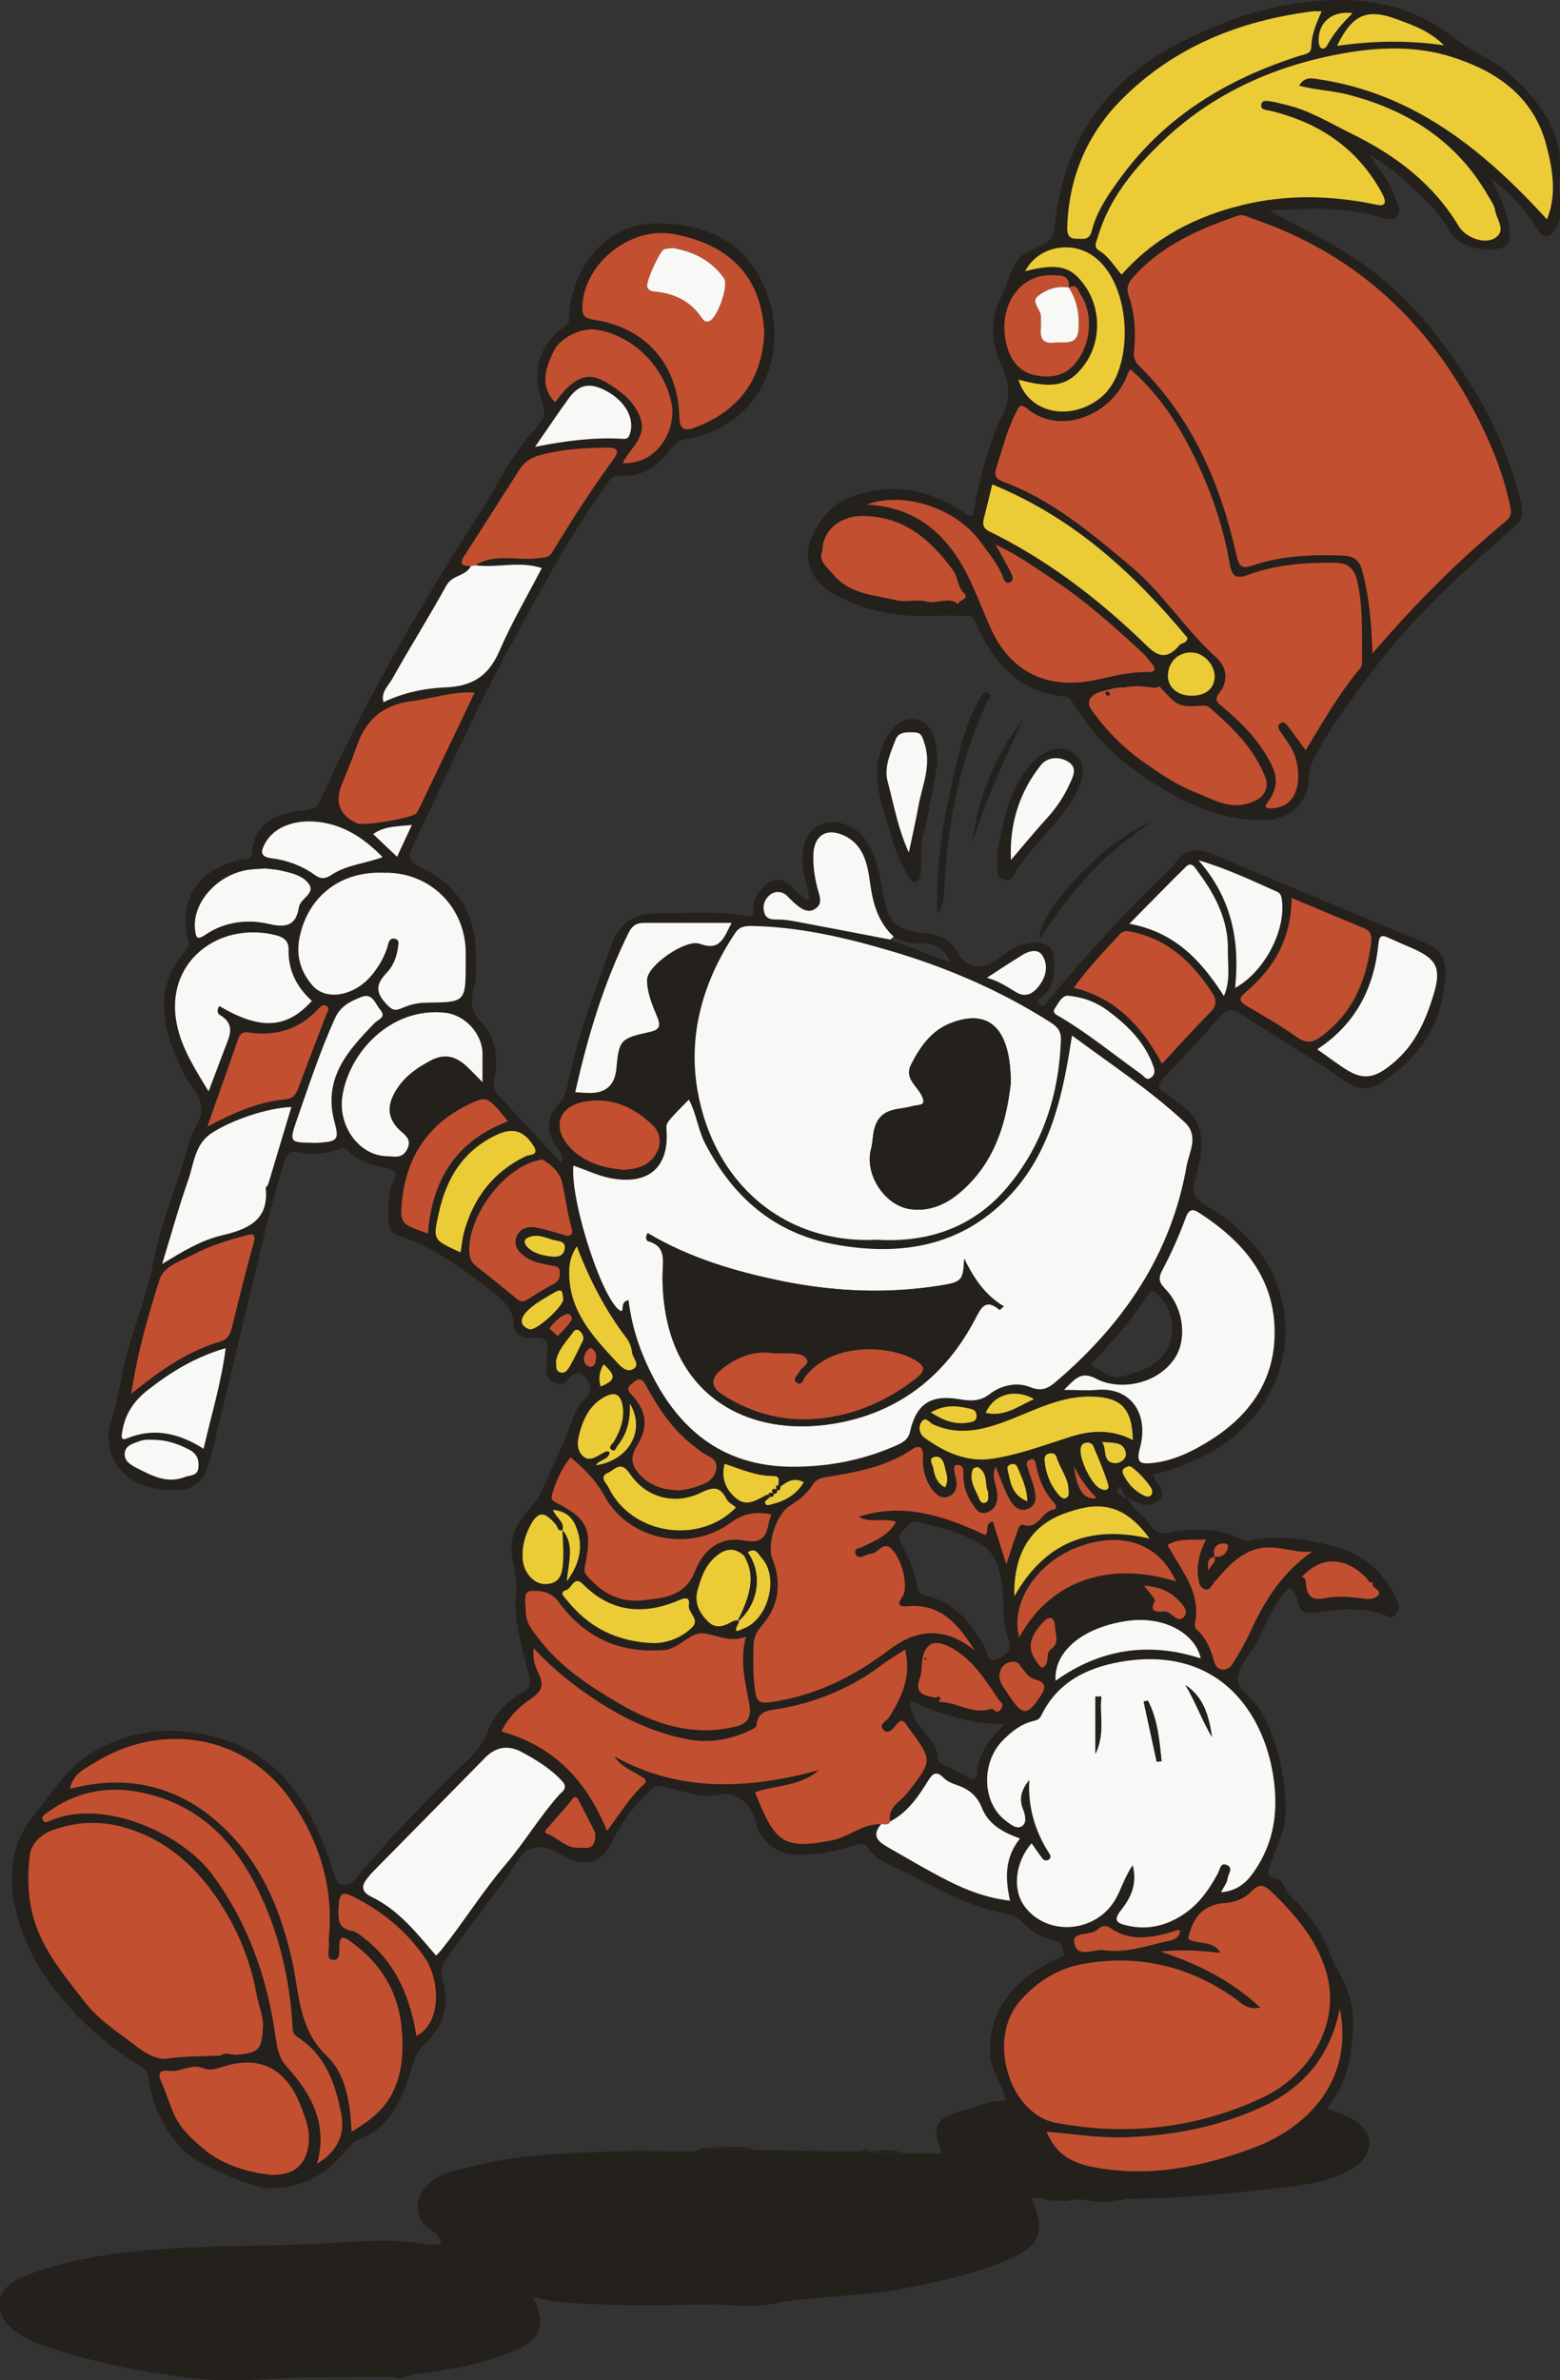<svg width="82" height="125" viewBox="0 0 82 125" fill="none" xmlns="http://www.w3.org/2000/svg">
<rect x="0" y="0" width="82" height="125" fill="#333333" stroke="none"/>
<g clip-path="url(#clip0_552_559)">
<path d="M21.855 96.018C21.177 96.772 20.163 97.62 19.516 98.397C19.205 98.77 18.729 99.237 19.516 99.618C20.951 100.309 21.894 101.522 22.922 102.712C23.016 102.611 23.117 102.517 23.203 102.408C24.38 100.947 25.362 99.345 26.585 97.915C27.591 96.741 28.378 95.396 29.415 94.238C29.508 94.129 29.89 93.927 29.555 93.554C28.947 92.893 28.199 92.442 27.443 92.03C26.796 91.672 26.11 91.672 25.463 92.356C24.317 93.569 23.07 94.875 21.855 96.018ZM22.205 94.805C22.985 94.02 23.756 93.227 24.567 92.473C25.042 92.03 25.409 91.517 25.635 90.934C26.001 90.009 26.625 89.356 27.482 88.889C27.895 88.664 27.895 88.4 27.794 87.964C27.443 86.518 26.975 85.072 27.131 83.548C27.201 82.88 26.967 82.242 26.905 81.589C26.796 80.524 27.295 79.848 27.926 79.141C28.098 78.946 28.277 78.744 28.401 78.464C29.002 77.096 29.68 75.766 30.171 74.352C30.28 74.041 30.467 73.745 30.747 73.504C31.137 73.17 31.083 72.735 30.787 72.354C30.459 71.934 30.14 72.113 29.875 72.447C29.672 72.696 29.399 72.727 29.165 72.626C28.916 72.517 28.666 72.323 28.729 71.957C28.768 71.732 28.721 71.491 28.752 71.258C28.892 70.426 28.737 70.208 27.934 70.263C27.388 70.301 27.006 70.022 26.999 69.563C26.975 68.63 26.313 68.179 25.72 67.713C24.247 66.562 22.727 65.474 20.919 64.875C20.623 64.774 20.413 64.525 20.421 64.144C20.444 63.429 20.327 62.698 20.686 62.022C20.888 61.641 20.818 61.416 20.304 61.338C19.555 61.229 18.831 60.972 18.277 60.42C18.036 60.179 17.841 60.358 17.646 60.42C17.015 60.592 16.368 60.661 15.736 60.522C15.261 60.42 15.113 60.514 14.957 60.988C14.24 63.18 13.764 65.435 13.219 67.666C12.502 70.589 11.824 73.52 11.107 76.443C10.756 77.897 10.179 78.386 8.675 78.239C7.685 78.145 6.734 77.85 6.087 76.855C5.612 76.124 5.659 75.222 5.815 74.74C6.22 73.52 6.352 72.253 6.695 71.032C7.132 69.454 7.748 67.922 8.052 66.321C8.465 64.136 9.4 62.115 9.945 59.977C10.039 59.62 10.281 59.262 10.444 58.889C10.928 57.808 10.031 57.14 9.657 56.37C9.096 55.227 8.621 54.131 8.628 52.81C8.628 51.721 8.971 50.85 9.649 50.065C9.813 49.871 9.992 49.739 9.899 49.397C9.345 47.267 10.413 45.642 12.65 45.152C12.884 45.098 13.196 45.199 13.235 44.794C13.406 43.061 14.708 42.688 16.11 42.54C16.562 42.493 16.703 42.353 16.866 41.972C18.776 37.736 21.029 33.685 23.46 29.72C24.466 28.088 25.557 26.502 26.484 24.815C26.952 23.952 27.63 23.097 28.316 22.312C28.635 21.954 28.666 21.596 28.518 21.169C27.965 19.56 28.253 18.16 29.695 17.142C30.046 16.893 29.89 16.644 29.921 16.388C30.163 14.001 31.831 11.755 34.481 11.739C37.372 11.723 39.703 12.928 40.505 16.038C41.324 19.21 39.617 22.436 36.086 23.058C35.775 23.112 35.533 23.213 35.322 23.501C34.652 24.419 33.803 25.079 32.571 24.986C32.166 24.955 32.026 25.243 31.839 25.499C29.804 28.352 28.168 31.431 26.515 34.509C24.785 37.736 23.304 41.078 21.73 44.375C21.465 44.927 21.387 45.23 22.143 45.58C24.006 46.45 25.027 47.99 25.011 50.104C25.011 50.765 25.05 51.41 24.871 52.079C24.731 52.6 24.746 53.128 25.284 53.672C26.071 54.45 26.211 55.577 25.978 56.673C25.9 57.039 25.978 57.288 26.204 57.536C27.295 58.71 28.386 59.884 29.5 61.081C29.703 60.592 29.29 60.358 29.126 60.055C28.752 59.371 28.729 58.679 29.251 58.135C29.703 57.676 29.804 57.14 29.921 56.588C30.405 54.217 31.324 51.986 32.104 49.708C32.563 48.363 33.405 47.959 34.668 47.966C36.157 47.974 37.653 47.834 39.134 48.091C39.438 48.145 39.656 48.13 39.609 47.718C39.57 47.313 39.788 46.979 40.03 46.691C40.537 46.077 41.113 46.054 41.682 46.606C41.932 46.839 42.096 47.181 42.54 47.274C42.501 46.544 42.173 45.883 42.189 45.168C42.212 44.064 42.532 43.465 43.311 43.247C44.13 43.022 45.057 43.411 45.572 44.219C46.102 45.051 46.257 46.007 46.421 46.948C46.694 48.511 47.076 48.868 48.681 49.016C49.375 49.078 49.936 49.334 50.318 50.011C50.809 50.874 51.682 50.99 52.461 50.368C53.062 49.886 53.677 49.474 54.503 49.506C55.119 49.529 55.4 49.809 55.407 50.423C55.423 51.107 55.431 51.76 54.87 52.281C54.753 52.382 54.394 52.468 54.62 52.716C54.909 53.035 55.01 52.639 55.127 52.499C56.865 50.446 58.658 48.448 60.559 46.551C60.972 46.139 61.432 45.758 61.783 45.3C62.313 44.6 62.905 44.515 63.685 44.841C67.434 46.419 71.182 47.982 74.939 49.537C75.703 49.855 76.022 50.322 75.976 51.208C75.851 53.649 74.705 55.468 72.718 56.798C72.087 57.218 71.486 57.326 70.73 56.798C68.938 55.554 67.052 54.442 65.212 53.253C64.799 52.988 64.526 52.95 64.168 53.354C63.163 54.489 62.126 55.6 61.089 56.704C60.793 57.023 60.902 57.179 61.198 57.373C61.44 57.529 61.651 57.746 61.892 57.902C63.256 58.733 63.326 59.962 62.983 61.33C62.921 61.587 62.851 61.835 62.788 62.092C62.664 62.62 62.781 62.955 63.326 63.273C65.181 64.37 66.677 65.823 67.293 67.961C68.275 71.382 66.545 74.919 63.155 76.521C62.344 76.902 61.526 77.275 60.637 77.422C60.645 77.516 60.637 77.586 60.661 77.624C60.918 78.013 61.339 78.472 60.848 78.845C60.341 79.226 59.749 78.946 59.242 78.62C59.188 78.557 59.125 78.503 59.071 78.441C59.016 78.278 58.845 78.037 58.782 78.099C58.595 78.301 58.782 78.456 58.969 78.565C59.055 78.62 59.141 78.775 59.25 78.596C59.445 79.242 60.099 79.529 60.427 80.058C60.902 80.82 61.533 80.431 62.142 80.384C63.163 80.299 64.191 80.307 65.134 80.804C65.298 80.89 65.423 80.952 65.61 80.913C67.207 80.618 68.782 80.828 70.317 81.271C71.697 81.675 72.71 82.577 73.349 83.867C73.497 84.163 73.622 84.481 73.396 84.777C73.147 85.103 72.858 84.823 72.601 84.746C71.51 84.419 70.38 84.505 69.304 84.668C68.634 84.769 68.338 84.738 68.205 84.061C68.158 83.813 68.049 83.564 67.776 83.385C66.981 84.147 66.6 85.158 66.132 86.106C65.789 86.782 65.165 87.412 65.064 88.073C64.963 88.742 65.898 89.2 66.264 89.853C67.153 91.447 67.519 93.111 67.574 94.953C67.605 96.096 67.114 96.92 66.787 97.876C66.67 98.234 66.49 98.514 67.036 98.646C67.504 98.762 67.504 99.307 67.823 99.594C68.751 100.426 69.483 101.476 69.904 102.595C70.216 103.419 70.738 104.142 70.964 104.966C71.229 105.946 71.12 106.995 70.964 108.006C70.808 109.009 70.419 109.918 69.725 110.742C70.185 110.921 70.582 111.038 70.956 111.224C72.242 111.854 72.328 113.09 71.136 113.86C70.099 114.528 68.875 114.707 67.691 114.855C64.877 115.212 62.048 115.469 59.203 115.477C58.408 115.492 57.605 115.5 56.81 115.516C56.678 115.516 56.538 115.516 56.405 115.516C56.07 115.516 55.727 115.345 55.4 115.57C55.002 115.656 54.636 115.267 54.231 115.484C54.948 117.164 54.722 117.933 53.007 118.672C51.207 119.449 49.297 119.846 47.356 120.219C45.088 120.654 42.789 120.561 40.537 121.012C39.609 121.198 38.612 121.043 37.645 121.043C35.541 121.043 33.429 121.129 31.332 121.02C30.233 120.965 29.111 120.957 27.981 120.623C28.776 122.092 28.448 122.893 26.967 123.5C25.307 124.176 23.569 124.495 21.808 124.689C21.442 124.728 21.122 125.039 20.724 124.852C18.932 124.697 17.139 124.712 15.354 124.883C13.64 124.977 11.871 125.109 10.203 124.914C7.428 124.58 4.638 124.044 1.98 123.08C1.559 122.932 1.162 122.691 0.795 122.427C-0.265 121.642 -0.569 120.266 1.38 119.511C3.375 118.742 5.472 118.392 7.623 118.198C10.959 117.894 14.302 118.003 17.638 117.793C19.228 117.692 20.834 117.584 22.431 117.879C22.673 117.926 22.93 117.863 23.203 117.848C23.086 117.164 22.385 117.102 22.135 116.604C21.792 115.92 21.948 115.275 22.502 114.723C23.18 114.054 24.068 114 24.863 113.782C27.264 113.121 29.758 113.113 32.228 112.997C33.483 112.935 34.746 112.997 36.008 112.981C36.289 112.981 36.601 113.09 36.827 112.818C37.785 112.857 38.736 112.896 39.695 112.927C41.137 112.95 42.571 112.966 44.013 112.989C44.387 113.043 44.769 113.098 45.151 113.005C45.229 112.981 45.307 112.958 45.385 112.935L45.447 112.95L45.509 112.927C45.579 112.958 45.65 112.989 45.72 113.02C46.289 113.168 46.865 113.106 47.434 113.098H49.508C48.962 111.667 49.126 111.24 50.653 110.851C51.37 110.665 52.041 110.276 52.851 110.346C52.75 109.46 52.072 108.791 52.041 107.905C51.97 105.681 53.124 104.228 54.956 103.194C55.15 103.085 55.361 102.999 55.563 102.898C55.743 102.813 56.023 102.758 55.914 102.509C55.828 102.307 55.836 102.004 55.493 101.942C54.722 101.802 54.129 101.374 53.592 100.815C53.397 100.613 53.046 100.527 52.75 100.473C50.747 100.115 49.063 99.019 47.263 98.179C46.632 97.884 46.024 97.643 45.618 97.052C45.408 96.749 45.151 96.85 44.847 96.943C43.826 97.254 42.781 97.472 41.69 97.402C40.77 97.347 39.913 96.632 39.726 95.723C39.523 94.735 38.697 94.059 37.754 94.261C36.749 94.479 35.884 94.036 34.964 93.857C34.683 93.802 34.535 93.733 34.294 93.942C33.366 94.759 32.649 95.723 32.119 96.827C31.714 97.674 31.005 98.008 30.108 97.697C29.415 97.456 28.799 96.827 28.02 97.06C27.264 97.285 27.014 98.109 26.57 98.692C25.533 100.053 24.52 101.429 23.507 102.805C23.289 103.108 23.125 103.442 23.242 103.847C23.608 105.145 23.445 106.311 22.385 107.267C21.808 107.78 21.683 108.519 21.449 109.203C20.974 110.579 20.327 111.823 18.831 112.39C18.558 112.491 18.347 112.756 18.137 113.012C17.116 114.264 15.791 114.925 14.154 114.94C13.281 114.948 10.351 113.626 9.766 113.051C8.605 111.908 7.981 110.548 7.771 108.978C7.724 108.659 7.545 108.62 7.373 108.511C5.924 107.625 4.653 106.544 3.515 105.262C2.12 103.691 1.123 101.926 0.741 99.882C0.437 98.257 0.686 96.648 1.777 95.342C2.775 94.152 3.539 92.753 5.004 91.952C7.054 90.825 9.119 90.631 11.364 91.245C15.074 92.255 16.477 95.186 17.568 98.405C17.654 98.653 17.63 98.918 17.965 98.98C18.254 99.034 18.456 98.941 18.651 98.716C19.283 97.969 19.945 97.246 20.569 96.492L22.174 94.852L22.205 94.805ZM63.833 81.745C64.254 81.823 64.487 81.597 64.55 81.224C64.581 81.061 64.324 81.045 64.199 81.069C63.825 81.146 63.739 81.41 63.848 81.753C63.459 81.807 63.49 82.087 63.505 82.507C63.622 82.157 63.981 82.064 63.833 81.745ZM40.482 78.596C40.381 78.697 40.178 78.829 40.194 78.907C40.256 79.133 40.428 79.032 40.599 78.985C41.293 78.814 41.854 78.472 42.236 77.842C41.706 77.555 41.347 77.827 40.981 78.091C40.786 77.951 41.152 77.523 40.63 77.523C39.749 77.523 38.931 77.166 38.089 76.878C37.895 77.632 38.136 78.215 38.69 78.69C39.235 79.148 39.726 78.814 40.217 78.55C40.326 78.487 40.42 78.456 40.49 78.604L40.482 78.596ZM29.563 80.353C29.313 80.447 29.313 80.19 29.22 80.089C28.565 79.304 28.23 79.35 27.786 80.268C27.544 80.773 27.419 81.294 27.459 81.854C27.505 82.584 28.043 83.206 28.674 83.191C29.493 83.175 29.555 82.538 29.586 81.955C29.617 81.418 29.563 80.874 29.547 80.338C30.218 81.115 29.867 82.009 29.781 83.035C30.521 82.032 30.662 81.1 30.241 80.12C30.038 79.654 29.672 79.335 29.048 79.288C29.235 79.731 29.672 79.902 29.555 80.346L29.563 80.353ZM68.416 82.81C68.579 82.849 68.634 82.958 68.642 83.121C68.681 83.751 68.86 84.093 69.647 83.929C70.317 83.789 71.05 83.867 71.736 83.96C72.04 83.999 72.289 83.96 72.43 83.782C72.679 83.471 72.032 83.432 72.157 83.113C71.939 83.16 71.923 82.973 71.814 82.864C70.676 81.722 69.429 81.722 68.423 82.818C68.4 82.818 68.377 82.825 68.361 82.841C68.353 82.841 68.345 82.864 68.338 82.88C68.361 82.856 68.384 82.833 68.416 82.81ZM32.478 75.899C32.408 75.837 32.337 75.774 32.267 75.72C32.595 75.16 32.821 74.569 32.735 73.901C32.649 73.232 32.33 73.053 31.73 73.395C31.114 73.745 30.763 74.313 30.553 74.966C30.389 75.463 30.218 76.054 30.615 76.451C31.028 76.871 31.465 76.381 31.878 76.225C31.917 76.21 31.971 76.249 32.049 76.264C32.01 76.699 31.488 76.645 31.332 76.956C33.047 76.707 33.959 75.114 33.109 73.722C33.132 74.554 32.969 75.277 32.486 75.899H32.478ZM49.165 89.169C49.219 89.239 49.274 89.301 49.32 89.371C50.264 89.364 51.097 90.079 52.103 89.744C52.212 89.713 52.407 90.087 52.625 89.744C52.797 89.48 52.555 89.356 52.469 89.231C51.776 88.197 51.121 87.14 49.952 86.51C49.141 86.083 48.635 86.262 48.479 87.171C48.424 87.482 48.455 87.84 48.362 88.096C48.027 88.967 48.596 89.045 49.172 89.161L49.165 89.169ZM39.118 81.737C38.541 81.201 38.035 81.364 37.513 81.846C37.014 82.305 36.827 82.911 36.655 83.525C36.468 84.186 36.749 84.722 37.201 85.173C37.614 85.578 38.05 85.414 38.479 85.173C38.627 85.088 38.923 85.049 38.791 85.29C38.471 85.873 38.877 85.609 39.056 85.546C40.35 85.072 40.95 82.88 40.038 81.854C39.874 81.667 39.703 81.232 39.282 81.55C39.227 81.613 39.165 81.683 39.11 81.745L39.118 81.737ZM46.974 49.21C46.172 48.464 45.891 47.5 45.743 46.443C45.603 45.416 45.416 44.336 44.278 43.862C43.413 43.496 42.805 43.924 42.758 44.864C42.727 45.564 42.844 46.248 43.038 46.909C43.132 47.22 43.179 47.477 42.922 47.694C42.633 47.943 42.314 47.865 42.041 47.671C41.807 47.508 41.597 47.29 41.394 47.088C41.121 46.816 40.77 46.808 40.521 46.979C40.248 47.166 40.069 47.5 40.163 47.896C40.256 48.308 40.56 48.308 40.895 48.308C41.215 48.308 41.534 48.355 41.846 48.417C43.498 48.728 45.158 49.047 46.811 49.366C47.801 49.739 48.791 50.112 49.944 50.555C49.585 49.653 49.001 49.529 48.385 49.544C47.879 49.56 47.411 49.474 46.974 49.226V49.21ZM24.746 29.728C24.481 30.265 23.764 30.179 23.46 30.747C22.548 32.403 21.527 33.996 20.615 35.652C20.413 36.01 20.008 36.352 20.148 36.88C21.2 36.383 22.314 36.15 23.398 36.103C24.824 36.049 25.674 35.504 26.243 34.191C26.89 32.682 27.731 31.26 28.472 29.837C27.287 29.441 26.134 29.837 24.988 29.689C26.024 29.044 27.186 29.472 28.277 29.324C28.573 29.285 28.83 29.324 29.017 29.013C30.046 27.326 31.106 25.67 32.275 24.076C32.563 23.688 32.423 23.509 31.956 23.517C30.755 23.524 29.571 23.594 28.401 23.905C27.918 24.038 27.568 24.255 27.303 24.667C26.328 26.191 25.346 27.715 24.372 29.246C24.068 29.72 24.419 29.72 24.746 29.736V29.728ZM16.235 112.491C16.29 111.846 16.095 111.356 15.884 110.781C15.121 108.659 13.694 107.874 11.598 108.581C11.239 108.705 10.928 108.744 10.592 108.581L10.608 108.597C10.039 108.395 9.54 108.807 8.979 108.76C8.348 108.705 8.278 108.869 8.519 109.413C8.745 109.926 8.909 110.478 9.135 110.991C9.525 111.893 10.265 112.491 11.005 113.09C12.089 113.821 16.017 115.469 16.243 112.484L16.235 112.491ZM46.795 95.66C46.655 94.906 47.349 94.619 47.699 94.168C49.024 92.465 49.048 92.489 47.785 90.778C47.754 90.732 47.715 90.685 47.684 90.638C47.505 90.343 47.333 90.281 47.107 90.6C46.951 90.817 46.694 91.089 46.468 90.879C46.133 90.569 46.6 90.405 46.741 90.195C47.411 89.13 47.925 88.034 47.582 86.635C47.123 86.938 46.725 87.179 46.351 87.451C44.777 88.633 43.023 89.379 41.09 89.729C40.521 89.83 39.843 89.775 39.765 90.631C39.757 90.724 39.555 90.825 39.43 90.887C38.401 91.369 37.302 91.564 36.203 91.361C34.099 90.973 32.252 89.993 30.529 88.742C29.664 88.112 28.861 87.428 28.059 86.573C27.981 87.156 28.152 87.544 28.324 87.902C28.596 88.477 28.511 88.811 27.957 89.192C27.303 89.643 26.71 90.211 26.367 90.942C29.173 91.719 30.857 93.577 31.917 96.158C32.548 95.326 33.062 94.448 33.81 93.756C34.114 93.476 33.849 93.398 33.647 93.266C33.195 92.971 32.649 92.807 32.298 92.248C35.775 94.176 39.383 93.95 43.054 92.971C42.056 93.841 40.794 93.74 39.695 94.129C39.781 94.347 39.866 94.564 39.96 94.774C40.825 96.819 41.386 97.122 43.732 96.656C44.636 96.477 45.361 95.777 46.328 95.808C45.766 96.461 46.257 96.772 46.756 97.052C47.762 97.627 48.759 98.218 49.796 98.747C50.817 99.268 51.892 99.68 53.108 99.82C52.836 98.622 52.836 97.534 53.63 96.555C52.726 96.236 51.963 95.816 51.627 94.945C51.378 94.316 50.949 93.966 50.334 93.756C50.084 93.67 49.804 93.554 49.624 93.375C49.219 92.963 49.032 93.15 48.791 93.538C48.276 94.37 47.723 95.178 46.819 95.653L46.795 95.66ZM33.039 68.288C33.226 69.889 33.772 71.343 34.528 72.704C36.094 75.51 38.432 77.065 41.737 77.049C43.592 77.041 45.353 76.692 47.045 75.961C47.38 75.813 47.73 75.665 47.832 75.222C48.167 73.714 48.946 73.24 50.435 73.504C50.957 73.598 51.487 73.644 52.009 73.24C52.625 72.766 53.459 72.579 54.168 72.875C54.807 73.139 55.15 72.89 55.548 72.548C59.078 69.524 61.572 65.862 62.375 61.237C62.5 60.529 63.046 59.674 62.266 58.951C60.45 57.264 58.385 55.911 56.351 54.403C56.265 54.932 56.203 55.352 56.125 55.772C55.672 58.298 54.963 60.731 53.202 62.675C50.669 65.466 47.419 66.033 43.865 65.373C40.661 64.782 38.502 62.869 37.045 60.032C36.679 59.309 36.601 58.492 36.211 57.77C35.026 58.967 35.003 58.99 35.034 59.363C35.19 61.338 34.075 62.278 32.104 61.898C31.418 61.765 30.802 61.454 30.14 61.237C29.968 63.196 31.784 68.63 32.673 68.879C32.805 68.715 32.61 68.397 33.039 68.296V68.288ZM46.172 65.116C48.868 65.256 51.207 64.424 52.952 62.348C54.807 60.141 55.665 57.513 55.766 54.636C55.782 54.162 55.595 53.937 55.205 53.688C52.563 52.009 49.71 50.788 46.725 49.918C44.387 49.241 42.002 48.681 39.539 48.635C39.173 48.635 38.869 48.658 38.643 49.008C36.975 51.504 36.164 54.294 36.655 57.218C37.474 62.069 41.16 65.388 46.172 65.108V65.116ZM64.183 99.392C64.978 99.33 65.462 98.949 65.859 98.389C66.732 97.161 67.091 95.816 67.028 94.3C66.872 90.794 64.659 86.472 59.211 87.241C57.372 87.498 55.657 88.228 54.753 90.071C54.644 90.296 54.527 90.343 54.316 90.397C53.669 90.553 53.163 90.957 52.711 91.416C51.55 92.59 51.627 94.697 52.851 95.622C53.1 95.808 53.412 96.104 53.708 95.925C54.005 95.746 53.88 95.303 53.779 95.046C53.537 94.448 53.708 93.981 54.106 93.484C54.02 94.922 54.41 96.213 55.174 97.386C55.244 97.503 55.244 97.612 55.119 97.682C55.01 97.752 54.885 97.736 54.807 97.635C54.605 97.371 54.425 97.099 54.223 96.819C53.35 97.829 53.21 99.26 53.856 100.131C55.057 101.74 57.598 101.522 58.626 99.773C58.946 99.229 59.117 98.607 59.538 97.962C59.803 98.972 59.421 99.703 58.938 100.317C58.478 100.892 58.728 101.017 59.25 101.141C60.364 101.406 61.37 101.141 62.29 100.496C63.061 99.96 63.583 99.206 64.02 98.389C64.137 98.179 64.137 97.798 64.511 97.969C64.846 98.125 64.558 98.428 64.534 98.646C64.511 98.879 64.332 99.097 64.183 99.392ZM66.249 105.44C65.54 105.588 65.243 105.192 64.916 104.958C62.5 103.248 59.85 102.634 56.935 103.147C55.579 103.388 54.48 104.111 53.599 105.114C51.877 107.088 53.03 111.045 55.517 111.496C59.234 112.18 62.874 111.792 66.319 110.19C68.891 108.993 70.341 106.35 69.803 103.94C69.398 102.113 68.228 100.721 66.911 99.431C66.522 99.05 66.257 98.856 65.789 99.338C65.446 99.695 64.939 99.921 64.448 99.944C63.209 100.014 62.679 100.745 62.453 101.833C62.991 102.152 63.77 101.888 64.152 102.564C63.17 102.471 62.212 102.37 61.011 102.502C63.053 103.17 64.721 104.025 66.249 105.44ZM11.598 107.967C11.847 107.757 12.143 107.944 12.424 107.92C13.601 107.819 13.757 107.672 13.827 106.513C13.866 105.891 13.601 105.363 13.499 104.787C13.149 102.782 12.33 100.955 11.153 99.338C9.977 97.728 8.441 96.492 6.43 95.948C5.152 95.606 3.905 95.699 2.697 96.15C2.167 96.352 1.645 96.842 1.575 97.417C1.419 98.739 1.481 100.084 1.98 101.351C2.549 102.789 3.547 103.963 4.482 105.168C5.254 106.163 6.337 106.809 7.311 107.578C7.787 107.951 8.387 108.169 8.73 108.122C9.688 107.99 10.639 107.998 11.606 107.967H11.598ZM52.337 77.026C52.087 77.57 52.368 77.959 52.415 78.371C52.461 78.814 52.36 79.218 51.931 79.405C51.456 79.607 51.246 79.172 51.051 78.876C50.739 78.402 50.622 77.858 50.638 77.29C50.638 77.088 50.552 76.925 50.349 76.925C50.069 76.925 50.17 77.158 50.178 77.314C50.178 77.43 50.24 77.539 50.256 77.656C50.326 78.029 50.271 78.402 49.913 78.565C49.492 78.76 49.18 78.472 48.954 78.153C48.611 77.656 48.486 77.104 48.518 76.49C48.541 76.109 48.393 75.805 47.956 76.101C46.585 77.034 45.003 77.314 43.413 77.57C43.101 77.617 42.867 77.71 42.696 77.99C42.399 78.472 41.947 78.798 41.48 79.102C40.802 79.537 40.311 81.107 40.591 81.823C41.106 83.113 40.958 84.326 40.03 85.383C39.757 85.694 39.617 86.013 39.609 86.401C39.594 87.187 39.57 87.972 39.687 88.757C39.765 89.293 39.859 89.472 40.482 89.387C42.844 89.06 44.87 88.05 46.741 86.635C48.136 85.585 49.578 85.352 51.23 86.658C50.31 85.197 49.375 84.201 47.699 84.349C47.333 84.38 47.099 84.302 47.419 83.875C47.77 83.401 47.465 81.955 46.873 81.348C46.413 80.882 46.148 81.613 45.751 81.597C45.673 81.597 45.587 81.651 45.501 81.683C45.299 81.768 45.065 81.838 44.971 81.597C44.862 81.309 45.158 81.317 45.33 81.232C45.992 80.905 46.702 80.641 47.099 79.91C46.406 79.692 45.727 79.996 45.127 79.654C47.505 78.868 49.679 79.623 51.799 80.61C52.002 80.392 51.729 80.019 52.189 79.895C52.407 80.587 52.625 81.286 52.898 82.149C53.124 81.473 53.288 80.952 53.467 80.439C53.521 80.283 53.607 80.019 53.771 80.073C54.597 80.353 54.761 79.35 55.4 79.265C55.563 79.242 55.532 79.047 55.407 78.915C54.87 78.34 54.581 77.656 54.449 76.886C54.425 76.754 54.386 76.583 54.176 76.637C54.005 76.684 53.934 76.824 53.981 76.972C54.09 77.36 54.246 77.741 54.355 78.13C54.464 78.534 54.527 79.008 54.075 79.218C53.56 79.459 53.233 79.047 53.03 78.666C52.758 78.169 52.586 77.624 52.337 77.01V77.026ZM18.48 111.971C19.423 111.403 20.14 110.859 20.6 109.996C21.161 108.939 21.215 107.811 21.13 106.669C20.982 104.655 20.023 103.085 18.371 101.934C18.137 101.771 17.895 101.623 17.849 102.113C17.817 102.432 17.958 102.991 17.49 102.945C17.093 102.906 17.35 102.354 17.295 102.035C17.272 101.895 17.295 101.748 17.311 101.6C17.513 98.988 16.734 96.609 15.277 94.525C12.845 91.058 8.465 90.46 5.059 92.543C4.56 92.846 3.851 93.111 3.687 93.958C3.866 93.911 3.968 93.888 4.077 93.865C7.303 93.134 10.055 94.121 12.229 96.469C13.897 98.273 14.809 100.535 15.354 102.937C15.752 104.686 15.674 106.552 17.194 107.998C18.184 108.939 18.418 110.416 18.488 111.978L18.48 111.971ZM55.93 72.999C56.662 72.999 57.153 73.038 57.637 72.999C59.437 72.836 60.411 74.274 59.905 76.085C59.679 76.894 60.045 76.894 60.559 76.839C61.627 76.731 62.586 76.272 63.474 75.728C65.688 74.383 67.059 72.463 66.989 69.796C66.911 67.013 65.275 65.163 63.053 63.717C62.687 63.483 62.492 63.491 62.313 63.973C61.97 64.898 61.572 65.808 61.105 66.679C60.871 67.122 60.894 67.339 61.245 67.697C62.235 68.715 62.407 70.387 61.713 71.382C60.754 72.758 58.798 73.03 57.637 72.424C56.826 71.996 56.538 72.385 55.922 72.999H55.93ZM40.17 17.5C40.053 14.592 38.425 12.827 35.369 12.283C33.156 11.887 30.747 13.791 30.615 16.023C30.592 16.481 30.623 16.699 31.215 16.784C33.951 17.196 35.65 19.148 35.712 21.915C35.728 22.529 35.993 22.646 36.453 22.475C38.744 21.643 40.053 20.011 40.17 17.492V17.5ZM20.272 45.836C17.965 45.704 16.22 47.01 15.752 49.171C15.541 50.143 15.791 51.022 16.422 51.752C17.155 52.592 18.651 52.304 19.548 51.193C19.937 50.718 20.241 50.19 20.397 49.583C20.444 49.397 20.53 49.249 20.748 49.296C20.989 49.35 20.943 49.544 20.919 49.715C20.849 50.221 20.678 50.703 20.343 51.06C19.805 51.628 19.665 52.056 20.288 52.709C20.615 53.058 20.764 53.089 21.153 52.926C21.551 52.755 21.979 52.662 22.424 52.654C24.466 52.631 24.466 52.623 24.473 50.524C24.473 50.345 24.473 50.174 24.473 49.995C24.442 47.632 22.618 45.836 20.265 45.828L20.272 45.836ZM39.219 85.958C38.378 86.285 37.7 85.873 36.99 85.78C36.32 85.694 35.751 86.557 34.972 86.65C34.824 86.666 34.683 86.674 34.535 86.674C32.337 86.759 30.623 85.85 29.36 84.108C28.955 83.548 28.331 83.525 27.903 83.556C27.474 83.587 27.661 84.295 27.661 84.707C27.661 85.266 28.035 85.671 28.355 86.083C29.454 87.529 30.95 88.508 32.486 89.418C34.356 90.522 36.343 91.198 38.58 90.701C39.297 90.545 39.539 90.219 39.399 89.48C39.188 88.353 38.884 87.226 39.227 85.951L39.219 85.958ZM16.672 113.658C17.732 113.028 18.168 112.142 17.958 111.045C17.654 109.452 17.131 107.936 15.651 106.995C15.401 106.84 15.409 106.638 15.393 106.404C15.261 104.057 14.746 101.802 13.764 99.649C12.455 96.78 10.476 94.689 7.241 94.113C5.511 93.802 3.913 94.168 2.494 95.217C2.378 95.303 2.159 95.396 2.284 95.614C2.385 95.785 2.526 95.684 2.658 95.629C5.464 94.417 9.595 96.321 11.169 98.444C13.063 101.001 14.076 103.862 14.505 106.964C14.583 107.532 14.661 108.068 15.097 108.55C16.383 109.973 17.272 111.566 16.687 113.665L16.672 113.658ZM10.974 57.326C11.294 56.479 11.559 55.779 11.824 55.08C12.065 54.442 12.424 53.797 11.567 53.299C11.426 53.222 11.411 52.996 11.551 52.833C13.687 54.108 15.082 54.03 16.407 52.561C15.612 51.846 15.16 50.959 15.183 49.871C15.199 49.327 14.817 49.179 14.411 49.086C11.457 48.409 8.636 50.555 9.314 53.805C9.571 55.056 10.249 56.106 10.982 57.319L10.974 57.326ZM40.552 79.529C39.718 79.374 39.11 79.475 38.409 79.98C36.242 81.558 33.039 80.866 31.784 78.565C31.324 77.726 30.709 77.127 30.007 76.536C29.547 77.104 29.259 77.741 29.056 78.41C28.994 78.62 28.955 78.767 29.22 78.9C30.864 79.716 31.145 80.291 30.802 82.048C30.755 82.281 30.654 82.499 30.833 82.709C31.589 83.611 32.532 84.17 33.733 84.046C34.847 83.929 36.008 83.875 36.538 82.53C37.029 81.286 37.926 80.68 39.134 80.905C40.046 81.076 40.287 80.719 40.42 79.996C40.443 79.856 40.505 79.716 40.56 79.521L40.552 79.529ZM24.957 36.375C23.733 36.321 22.673 36.694 21.582 36.842C20.101 37.036 19.212 37.844 18.745 39.22C18.511 39.904 18.223 40.558 17.958 41.234C17.589 42.167 17.867 42.841 18.792 43.255C19.119 43.403 21.629 42.975 21.87 42.734C21.933 42.672 21.971 42.594 22.011 42.517C22.977 40.503 23.943 38.49 24.949 36.383L24.957 36.375ZM67.909 47.158C67.893 49.288 66.974 50.835 65.524 52.087C65.088 52.46 65.15 52.6 65.586 52.856C66.467 53.369 67.356 53.882 68.19 54.473C68.665 54.815 69.016 54.753 69.444 54.45C71.151 53.206 71.861 51.449 72.094 49.436C72.133 49.101 72.032 48.884 71.712 48.752C70.481 48.246 69.249 47.725 67.917 47.166L67.909 47.158ZM70.434 105.487C69.967 107.835 68.642 109.545 66.529 110.563C64.16 111.699 61.611 112.188 58.985 112.25C57.691 112.282 56.405 112.064 55.026 111.955C55.493 113.176 56.436 113.611 57.489 113.813C60.388 114.365 63.163 113.813 65.89 112.802C68.829 111.714 71.167 109.172 70.434 105.487ZM8.527 66.383C9.634 65.707 10.577 65.139 11.66 64.883C12.985 64.572 14.139 64.113 13.967 62.411C13.967 62.348 14.076 62.278 14.1 62.193C14.505 60.848 14.902 59.511 15.316 58.143C14.014 58.189 12.151 58.85 11.153 59.495C10.226 60.094 10.203 61.12 9.891 61.991C9.4 63.382 9.01 64.805 8.527 66.383ZM25.362 56.837C25.362 56.23 25.362 55.795 25.362 55.367C25.37 54.302 24.434 53.299 23.39 53.191C20.553 52.887 18.378 55.243 18.004 57.529C17.739 59.153 18.893 60.7 20.327 60.724C20.701 60.724 21.122 60.887 21.395 60.374C21.683 59.83 21.262 59.596 21.005 59.355C20.28 58.656 20.366 57.948 20.865 57.186C21.309 56.502 21.933 56.067 22.65 55.694C23.421 55.297 24.006 55.507 24.567 56.036C24.793 56.254 25.011 56.479 25.362 56.837ZM6.898 73.209C8.394 71.996 9.844 70.978 11.582 70.465C11.98 70.348 12.104 70.06 12.198 69.703C12.564 68.233 12.923 66.764 13.328 65.31C13.499 64.712 13.211 64.813 12.86 64.914C11.933 65.163 11.005 65.45 10.156 65.901C9.501 66.251 8.621 66.477 8.379 67.238C7.779 69.151 7.218 71.079 6.898 73.217V73.209ZM61.081 55.873C61.978 54.916 62.796 54.007 63.654 53.136C63.973 52.81 63.934 52.499 63.747 52.203C62.749 50.633 61.487 49.389 59.585 48.969C59.312 48.907 59.078 48.845 58.86 49.078C58.034 49.972 57.192 50.85 56.444 51.885C58.673 52.444 60.029 53.937 61.081 55.88V55.873ZM38.456 48.472C36.827 48.472 35.338 48.472 33.849 48.472C33.46 48.472 33.218 48.635 33.039 48.985C31.73 51.636 30.88 54.442 30.233 57.365C30.537 57.381 30.763 57.396 30.997 57.404C31.849 57.414 32.314 56.987 32.392 56.121C32.525 54.644 32.61 54.535 34.068 54.217C34.535 54.116 34.793 54.007 34.543 53.424C34.278 52.794 33.99 52.102 34.005 51.449C34.021 50.695 36.055 49.303 36.772 49.568C37.871 49.972 38.035 49.241 38.448 48.472H38.456ZM69.242 55.111C69.725 55.453 70.099 55.725 70.481 55.989C71.603 56.774 72.203 56.689 73.248 55.818C74.401 54.846 74.955 53.564 75.368 52.195C75.781 50.843 75.516 50.361 74.207 49.793C73.778 49.607 73.357 49.42 72.936 49.233C72.593 49.078 72.5 49.195 72.461 49.552C72.235 51.853 71.292 53.766 69.242 55.111ZM28.472 60.879C28.347 60.91 28.292 60.934 28.238 60.941C26.422 61.361 24.551 63.919 24.66 65.777C24.684 66.096 24.785 66.313 25.042 66.508C25.713 67.021 26.367 67.557 27.022 68.094C27.225 68.264 27.396 68.451 27.7 68.249C28.16 67.946 28.643 67.658 29.126 67.402C29.384 67.269 29.415 67.083 29.415 66.826C29.415 66.477 29.173 66.5 28.947 66.453C28.518 66.368 28.082 66.305 27.7 66.064C27.264 65.8 26.936 65.427 27.147 64.914C27.334 64.455 27.801 64.37 28.269 64.478C28.721 64.587 29.173 64.712 29.617 64.844C29.999 64.96 30.14 64.821 30.03 64.471C29.804 63.686 29.719 62.869 29.532 62.084C29.399 61.524 28.931 61.128 28.456 60.864L28.472 60.879ZM52.773 84.411C52.586 81.496 52.189 81.208 49.936 80.377C49.445 80.198 48.907 80.151 48.424 79.965C47.902 79.77 47.723 80.136 47.434 80.415C47.091 80.742 47.333 80.967 47.465 81.247C47.777 81.9 48.112 82.553 48.206 83.284C48.245 83.603 48.409 83.758 48.681 83.82C50.232 84.147 51.051 85.29 51.783 86.549C51.931 86.798 51.869 87.358 52.422 87.132C52.906 86.93 53.272 86.658 52.984 86.005C52.75 85.476 52.734 84.886 52.758 84.419L52.773 84.411ZM32.727 24.325C34.668 24.411 35.564 22.475 35.315 21.208C34.933 19.28 33.335 17.647 31.394 17.321C30.592 17.189 29.493 17.717 29.134 18.417C28.511 19.63 28.526 20.462 29.197 21.13C30.428 19.412 31.207 19.637 32.135 20.236C32.774 20.648 33.327 21.107 33.639 21.853C34.091 22.934 33.148 23.486 32.743 24.325H32.727ZM68.969 81.496C67.987 81.589 67.059 81.1 66.101 81.348C65.103 81.613 64.495 82.359 63.856 83.082C63.708 83.245 63.638 83.564 63.349 83.471C63.069 83.385 63.022 83.082 62.991 82.825C62.905 82.157 63.069 81.527 63.404 80.859C62.656 80.905 61.993 80.773 61.386 81.146C62.118 82.499 63.178 83.657 62.819 85.305C62.796 85.399 62.874 85.539 62.944 85.609C63.435 86.059 63.661 86.635 63.841 87.272C63.989 87.793 64.503 87.84 64.815 87.365C65.181 86.806 65.501 86.215 65.781 85.609C66.522 83.999 67.457 82.561 68.985 81.496H68.969ZM59.546 75.634C59.507 73.955 58.899 73.38 57.372 73.349C55.821 73.318 54.496 74.01 53.116 74.554C51.791 75.075 50.458 75.448 49.048 74.81C48.861 74.725 48.658 74.383 48.463 74.647C48.261 74.911 48.299 75.292 48.596 75.51C49.656 76.287 50.84 76.816 52.157 76.614C53.56 76.396 54.909 75.891 56.265 75.463C57.34 75.121 58.432 75.051 59.546 75.634ZM10.896 59.161C12.299 58.422 13.585 57.863 15.004 57.731C15.378 57.7 15.549 57.482 15.674 57.148C16.157 55.834 16.656 54.535 17.163 53.229C17.209 53.097 17.334 52.973 17.178 52.848C16.983 52.701 16.851 52.848 16.734 52.973C15.744 54.053 14.513 54.427 13.086 54.224C12.751 54.178 12.611 54.279 12.51 54.574C12.003 56.051 11.473 57.521 10.896 59.153V59.161ZM64.332 52.32C64.698 51.472 64.526 50.679 64.542 49.902C64.565 48.316 63.864 46.987 62.952 45.758C62.819 45.587 62.64 45.23 62.344 45.517C61.362 46.481 60.403 47.469 59.367 48.518C61.76 48.954 63.131 50.438 64.339 52.32H64.332ZM11.863 70.799C10.288 71.257 8.995 72.05 7.779 72.991C7.07 73.543 6.586 74.227 6.438 75.129C6.399 75.347 6.29 75.689 6.664 75.541C8.13 74.95 9.439 75.284 10.701 76.085C11.099 74.336 11.629 72.641 11.863 70.791V70.799ZM32.782 61.439C33.475 61.4 34.146 61.245 34.52 60.545C34.8 60.024 34.715 59.48 34.309 59.091C33.296 58.127 32.096 57.583 30.654 57.878C29.399 58.135 29.033 59.177 29.875 60.156C30.623 61.027 31.644 61.338 32.789 61.439H32.782ZM13.835 45.611C13.554 45.634 13.289 45.634 13.024 45.673C11.372 45.929 10.055 47.445 10.249 48.845C10.296 49.21 10.343 49.389 10.764 49.093C11.785 48.394 12.993 48.246 14.123 48.511C15.082 48.736 15.557 48.565 15.705 47.624C15.783 47.15 16.64 46.901 16.181 46.349C15.861 45.968 15.284 45.828 14.77 45.712C14.458 45.642 14.131 45.634 13.835 45.595V45.611ZM22.494 64.79C22.704 61.983 23.982 59.923 26.702 58.897C25.705 57.676 25.596 57.591 24.949 57.87C22.727 58.827 21.442 60.522 21.153 62.908C20.989 64.276 21.052 64.292 22.502 64.797L22.494 64.79ZM61.822 83.059C60.926 81.092 59.063 80.408 56.787 81.201C54.535 81.986 53.077 84.163 53.576 85.99C55.08 83.206 58.065 81.892 61.822 83.051V83.059ZM35.673 78.27C35.814 78.246 36.141 78.215 36.437 78.122C36.928 77.967 37.474 77.834 37.63 77.228C37.809 76.528 37.123 76.497 36.796 76.186C36.733 76.124 36.655 76.078 36.585 76.023C35.401 75.16 34.621 73.978 33.935 72.719C33.733 72.346 33.53 72.377 33.265 72.618C33.07 72.797 32.875 72.882 33.179 73.209C34.013 74.118 34.107 74.896 33.46 75.969C33.07 76.614 33.249 77.049 33.694 77.5C34.185 77.998 34.793 78.246 35.673 78.254V78.27ZM21.894 106.933C23.273 106.194 23.063 103.917 22.353 102.875C21.442 101.53 20.241 100.504 18.807 99.75C17.927 99.283 17.825 99.361 17.786 100.356C17.763 100.9 17.817 101.305 18.48 101.413C18.745 101.46 18.986 101.685 19.212 101.864C20.841 103.147 21.558 104.919 21.886 106.941L21.894 106.933ZM16.337 60.016C16.453 60.016 16.57 60.016 16.687 60.016C17.747 59.946 17.833 59.868 17.576 58.897C16.968 56.634 18.277 55.165 19.68 53.735C19.89 53.517 20.327 53.424 19.984 53.027C19.727 52.724 19.579 52.125 19.01 52.351C18.441 52.576 17.903 52.817 17.591 53.509C16.796 55.282 16.196 57.124 15.557 58.943C15.206 59.938 15.269 60.016 16.337 60.008V60.016ZM64.924 51.892C66.506 51.022 67.636 48.79 67.379 47.204C67.348 47.01 67.285 46.901 67.106 46.824C65.805 46.248 64.519 45.626 63.007 45.183C64.745 47.173 65.181 49.397 64.932 51.892H64.924ZM24.216 65.777C24.279 65.38 24.31 65.031 24.403 64.696C24.902 62.893 25.946 61.54 27.661 60.716C27.833 60.638 28.378 60.7 28.059 60.195C27.544 59.363 26.96 59.192 26.079 59.62C24.364 60.436 23.484 61.859 23.086 63.654C22.759 65.116 22.735 65.108 24.216 65.777ZM20.109 45.02C19.267 44.172 18.386 43.535 17.272 43.271C15.768 42.921 14.45 43.341 13.928 44.312C13.702 44.74 13.687 45.004 14.263 45.082C15.082 45.183 15.861 45.471 16.524 45.945C16.898 46.217 17.124 46.155 17.443 45.945C18.223 45.432 19.166 45.37 20.109 45.028V45.02ZM38.69 79.179C38.51 79.032 38.292 78.931 38.206 78.76C37.887 78.153 37.591 78.029 36.889 78.379C35.478 79.078 33.951 78.674 33.093 77.384C32.626 76.676 32.298 77.22 31.963 77.353C31.465 77.555 31.878 77.897 31.987 78.122C33.195 80.625 36.78 81.146 38.69 79.172V79.179ZM34.387 86.3C35.05 86.293 35.782 86.059 36.375 85.476C36.819 85.041 36.149 84.722 36.211 84.302C36.258 83.976 36.141 83.859 35.751 84.023C33.889 84.831 32.15 84.73 30.646 83.206C30.171 82.724 30.062 83.432 29.758 83.517C29.368 83.626 29.672 83.883 29.797 84.038C30.935 85.445 32.392 86.238 34.387 86.3ZM55.486 88.275C57.831 86.604 60.364 86.215 63.116 87.101C62.812 85.749 61.159 84.886 59.359 85.119C56.99 85.422 55.384 86.705 55.486 88.275ZM57.34 71.677C58.681 72.509 58.572 72.47 60.045 71.949C61.713 71.366 62.149 69.353 60.933 68.07C60.723 67.853 60.567 67.65 60.294 68.07C59.46 69.368 58.432 70.504 57.34 71.67V71.677ZM53.327 83.836C54.948 80.975 57.301 80.089 60.427 80.804C58.954 78.752 57.512 78.938 55.977 79.483C54.184 80.12 53.264 81.644 53.327 83.836ZM28.121 23.478C29.742 23.151 31.2 22.973 32.673 23.05C32.836 23.058 33 23.081 33.086 22.848C33.382 22.055 32.914 21.13 31.901 20.562C31.012 20.073 30.436 20.174 29.867 20.959C29.306 21.736 28.776 22.537 28.113 23.486L28.121 23.478ZM47.902 89.356C47.746 89.682 47.933 89.892 48.027 90.133C48.37 90.973 49.367 91.463 49.305 92.528C49.305 92.574 49.484 92.629 49.585 92.675C50.022 92.901 50.474 93.111 50.895 93.359C51.175 93.523 51.324 93.507 51.355 93.157C51.44 92.123 51.97 91.323 52.836 90.553C50.996 90.553 49.43 90.016 47.902 89.348V89.356ZM56.203 52.304C55.836 52.234 55.649 52.662 55.431 52.981C55.275 53.214 55.571 53.323 55.727 53.416C57.224 54.31 58.572 55.422 59.99 56.425C60.131 56.526 60.248 56.782 60.497 56.596C60.731 56.425 60.692 56.191 60.606 55.966C60.162 54.745 59.273 53.875 58.268 53.113C57.707 52.693 57.075 52.405 56.203 52.304ZM30.311 65.466C29.976 65.979 29.913 66.399 29.913 66.834C29.898 68.855 31.161 70.208 32.415 71.553C32.641 71.794 32.969 72.136 33.312 71.887C33.647 71.646 33.234 71.32 33.21 71.017C33.195 70.768 33.086 70.496 32.93 70.294C31.831 68.855 31.005 67.262 30.311 65.466ZM7.896 75.619C7.818 75.627 7.576 75.603 7.366 75.689C7.031 75.821 6.579 75.891 6.555 76.357C6.532 76.754 6.89 76.956 7.194 77.112C7.989 77.516 8.776 77.951 9.727 77.578C10.008 77.469 10.382 77.547 10.429 77.088C10.468 76.661 10.335 76.35 9.961 76.155C9.369 75.844 8.753 75.611 7.903 75.627L7.896 75.619ZM31.285 96.275C31.075 95.87 30.755 95.217 30.412 94.58C30.373 94.51 30.272 94.23 30.054 94.525C29.68 95.031 29.228 95.466 28.838 95.956C28.776 96.034 28.487 96.228 28.776 96.329C29.337 96.539 29.758 97.091 30.412 97.052C30.755 97.029 31.309 97.278 31.285 96.275ZM62.032 101.421C61.861 101.32 61.744 101.437 61.611 101.476C60.497 101.787 59.382 101.996 58.338 101.258C58.089 101.087 57.863 101.18 57.707 101.336C57.333 101.701 56.366 101.421 56.46 102.028C56.6 102.898 57.465 102.354 58.019 102.432C59.211 102.603 60.318 102.183 61.448 101.942C61.76 101.88 61.978 101.748 62.032 101.421ZM51.877 51.356C52.508 51.535 52.952 51.846 53.428 52.126C53.895 52.405 54.262 52.195 54.566 51.83C54.979 51.325 55.119 50.711 54.784 50.182C54.542 49.801 54.044 49.964 53.677 50.19C53.116 50.539 52.555 50.913 51.877 51.348V51.356ZM53.202 87.288C52.672 87.303 52.337 87.902 52.648 88.469C52.773 88.695 52.929 88.905 53.077 89.123C53.747 90.118 54.012 90.11 54.651 89.138C54.948 88.687 55.057 88.376 54.386 88.205C54.075 88.12 53.888 87.832 53.685 87.583C53.584 87.467 53.529 87.264 53.202 87.288ZM54.745 87.599C55.244 87.443 54.885 86.868 55.244 86.619C55.719 86.293 55.439 85.772 55.439 85.352C55.439 85.142 55.267 84.722 54.823 85.204C54.005 86.083 53.934 86.744 54.745 87.599ZM29.602 68.241C29.539 67.992 29.649 67.588 29.119 67.899C28.589 68.21 28.043 68.49 27.63 68.949C27.326 69.283 27.326 69.648 27.817 69.819C28.168 69.936 29.61 68.63 29.602 68.241ZM60.131 83.292C60.364 83.618 60.746 83.992 60.684 84.108C60.372 84.668 60.832 84.683 61.074 84.645C61.323 84.614 61.424 84.691 61.588 84.823C61.767 84.963 62.032 85.204 62.251 84.878C62.422 84.614 62.251 84.411 62.056 84.186C61.572 83.618 60.965 83.346 60.123 83.292H60.131ZM57.208 75.766C56.951 75.782 56.834 75.844 56.795 76.07C56.694 76.598 57.34 77.959 57.816 78.192C58.104 78.332 58.33 78.27 58.221 77.936C58.003 77.251 57.715 76.583 57.434 75.914C57.403 75.829 57.255 75.798 57.208 75.766ZM56.148 78.215C56.148 77.64 55.696 77.127 55.517 76.513C55.47 76.357 55.33 76.311 55.166 76.334C54.948 76.373 54.877 76.513 54.893 76.707C54.956 77.391 55.197 78.005 55.649 78.526C55.743 78.635 55.86 78.752 56.023 78.674C56.179 78.604 56.187 78.449 56.148 78.208V78.215ZM29.212 71.53C29.251 71.708 29.157 71.957 29.384 72.066C29.664 72.198 29.82 71.965 29.929 71.778C30.171 71.351 30.381 70.908 30.599 70.472C30.709 70.255 30.623 70.084 30.475 69.928C30.342 69.788 30.202 69.835 30.116 69.967C29.773 70.457 29.321 70.892 29.204 71.53H29.212ZM21.644 43.333C20.873 43.418 20.21 43.38 19.61 43.815C20.054 44.235 20.452 44.608 20.865 45.004C21.122 44.46 21.348 43.963 21.644 43.333ZM28.955 66.002C29.321 66.064 29.641 65.963 29.68 65.575C29.719 65.17 29.306 65.209 29.056 65.132C28.62 64.999 28.168 64.79 27.7 65.038C27.544 65.124 27.544 65.295 27.638 65.419C27.973 65.847 28.464 65.932 28.955 66.01V66.002ZM54.34 73.481C53.327 72.906 52.22 73.232 51.799 74.204C52.781 74.445 53.506 73.862 54.34 73.481ZM48.923 74.188C49.609 74.639 50.209 74.841 50.887 74.725C51.043 74.701 51.362 74.686 51.331 74.336C51.308 74.064 51.121 74.025 50.926 73.978C50.303 73.839 49.679 73.753 48.931 74.188H48.923ZM59.336 77.01C59.133 77.088 58.884 77.158 59.055 77.485C59.304 77.967 59.655 78.34 60.146 78.573C60.357 78.674 60.551 78.612 60.559 78.324C60.559 78.083 59.577 77.018 59.343 77.018L59.336 77.01ZM51.924 78.379C51.737 77.998 51.947 77.391 51.409 77.073C51.355 77.041 51.144 77.112 51.121 77.181C50.91 77.726 51.222 78.184 51.425 78.651C51.487 78.791 51.565 79.016 51.791 78.923C51.994 78.837 51.916 78.627 51.924 78.379ZM53.989 78.853C53.966 78.145 53.716 77.648 53.506 77.143C53.443 77.003 53.397 76.871 53.21 76.886C53.038 76.902 52.906 77.01 52.945 77.158C53.1 77.78 53.124 78.495 53.989 78.845V78.853ZM57.909 75.735C58.198 76.085 57.894 76.785 58.572 76.847C58.852 76.871 59.211 76.629 59.164 76.326C59.063 75.689 58.455 75.79 57.909 75.735ZM49.663 78.13C49.889 77.71 49.71 77.368 49.64 77.026C49.57 76.699 49.383 76.443 49.071 76.544C48.775 76.637 49.017 76.948 49.048 77.143C49.11 77.523 49.235 77.904 49.663 78.138V78.13ZM56.452 77.034C56.587 78.241 56.977 78.793 57.621 78.69C57.208 78.223 56.826 77.772 56.452 77.034ZM28.869 69.773C29.025 69.905 29.165 70.037 29.313 70.169C29.563 69.889 29.836 69.633 30.038 69.33C30.116 69.213 29.953 68.949 29.75 69.026C29.399 69.166 29.119 69.431 28.869 69.773ZM31.722 71.654C31.503 72.019 31.433 72.4 31.566 72.82C32.361 72.501 32.392 72.26 31.722 71.654ZM31.028 70.791C30.787 70.908 30.709 71.149 30.677 71.359C30.646 71.569 30.857 71.794 31.028 71.786C31.301 71.771 31.309 71.475 31.317 71.258C31.332 71.055 31.231 70.877 31.02 70.791H31.028Z" fill="#24201C"/>
<path d="M78.368 9.383C78.851 10.293 79.272 11.179 79.358 12.213C79.381 12.454 79.381 12.664 79.248 12.812C78.703 13.403 76.762 13.029 76.326 12.345C75.951 11.755 75.601 11.125 75.063 10.627C74.128 9.772 73.263 8.847 71.969 8.124C72.522 8.964 73.115 9.593 73.348 10.417C73.442 10.736 73.722 11.109 73.395 11.389C73.122 11.622 72.756 11.467 72.413 11.366C70.535 10.837 68.617 10.961 66.684 11.047C68.212 11.887 69.779 12.617 71.228 13.581C73.933 15.369 75.881 17.834 77.526 20.555C78.625 22.382 79.451 24.341 79.958 26.424C80.09 26.984 80.036 27.279 79.537 27.715C76.84 30.086 74.182 32.488 72.016 35.403C70.963 36.818 69.911 38.202 69.101 39.765C68.921 40.114 68.805 40.456 68.797 40.845C68.766 42.12 67.846 43.03 66.544 43.069C63.98 43.139 61.876 41.996 59.849 40.604C58.4 39.609 57.285 38.35 56.373 36.88C56.287 36.748 56.124 36.585 55.983 36.577C53.482 36.367 52.164 34.719 51.252 32.644C51.081 32.263 50.871 32.348 50.66 32.34C49.928 32.317 49.195 32.34 48.462 32.34C46.841 32.371 45.321 31.983 43.887 31.236C42.749 30.646 42.141 29.417 42.648 28.259C43.084 27.241 43.778 26.385 44.978 26.004C47.036 25.351 48.875 25.748 50.629 26.883C50.777 26.984 50.949 27.163 51.151 27.054C51.463 25.219 51.915 23.4 52.71 21.775C53.217 20.749 52.983 19.948 52.632 19.163C52.055 17.881 52.047 16.66 52.679 15.478C53.014 14.841 53.061 14.118 53.622 13.519C54.175 12.936 55.282 13.022 55.407 12.089C55.516 11.311 55.602 10.542 55.804 9.772C56.778 6.056 59.132 3.607 62.562 1.967C64.191 1.189 65.843 0.591 67.596 0.272C70.737 -0.311 73.824 -0.07 76.396 1.967C77.354 2.721 78.485 3.125 79.381 3.918C81.057 5.403 82.257 7.121 81.984 9.508C81.891 10.324 82.249 11.171 81.805 11.964C81.501 12.501 81.127 12.54 80.792 12.003C80.168 10.977 79.342 10.13 78.399 9.383H78.368ZM56.186 15.105C56.272 14.429 55.742 14.475 55.344 14.46C53.489 14.382 52.344 16.279 52.975 18.316C53.201 19.047 53.669 19.56 54.401 19.707C55.196 19.871 55.952 19.777 56.545 19.07C57.34 18.098 57.503 16.52 56.81 15.486C56.685 15.292 56.607 14.864 56.186 15.113V15.105ZM72.14 34.331C74.385 31.703 76.676 29.425 79.178 27.357C79.459 27.124 79.451 26.891 79.389 26.587C78.999 24.745 78.282 23.043 77.386 21.387C74.806 16.605 71.018 13.247 65.843 11.482C65.601 11.397 65.36 11.234 65.087 11.327C62.998 12.042 60.995 12.913 59.506 14.639C59.273 14.911 59.218 15.183 59.335 15.525C59.654 16.481 59.717 17.468 59.615 18.463C59.577 18.79 59.678 19.015 59.904 19.233C62.71 21.993 64.175 25.453 65.017 29.215C65.165 29.86 65.375 29.853 65.866 29.689C67.417 29.176 69.023 29.114 70.636 29.184C71.189 29.207 71.47 29.433 71.61 29.969C71.969 31.33 72.101 32.714 72.148 34.331H72.14ZM68.633 39.399C69.561 37.899 70.394 36.398 71.509 35.085C71.579 35.007 71.603 34.867 71.603 34.758C71.571 33.335 71.68 31.905 71.338 30.49C71.166 29.783 70.8 29.557 70.122 29.549C68.594 29.534 67.082 29.658 65.632 30.179C64.954 30.428 64.752 30.265 64.635 29.565C64.331 27.746 63.738 26.004 62.951 24.333C62.078 22.483 61.011 20.765 59.421 19.389C59.35 19.505 59.319 19.552 59.296 19.606C58.524 21.775 55.742 22.941 53.965 21.433C53.614 21.138 53.528 21.433 53.404 21.674C52.936 22.592 52.694 23.587 52.383 24.558C52.235 25.017 52.383 25.165 52.788 25.312C55.352 26.284 57.402 28.026 59.467 29.752C61.159 31.166 62.312 33.071 63.949 34.533C64.494 35.022 64.58 35.769 64.112 36.367C63.793 36.779 64.011 36.896 64.261 37.106C65.063 37.79 65.827 38.513 66.404 39.399C67.254 40.713 67.285 41.273 66.537 42.283C66.513 42.307 66.56 42.385 66.575 42.439C68.072 42.563 68.438 41.273 68.158 39.982C68.033 39.407 67.667 38.933 67.331 38.451C67.23 38.311 67.113 38.124 67.293 37.992C67.472 37.86 67.62 38.008 67.721 38.148C68.01 38.536 68.298 38.933 68.633 39.392V39.399ZM58.968 14.429C60.707 12.454 62.904 11.35 65.36 10.759C67.659 10.207 69.989 10.262 72.304 10.736C72.475 10.775 72.686 10.837 72.787 10.674C72.842 10.588 72.772 10.394 72.717 10.27C72.608 10.036 72.468 9.803 72.327 9.586C71.01 7.525 69.077 6.375 66.747 5.807C66.568 5.761 66.272 5.784 66.31 5.504C66.349 5.224 66.622 5.294 66.809 5.325C67.066 5.356 67.324 5.442 67.573 5.496C68.844 5.784 69.942 6.476 71.088 7.036C73.372 8.155 75.359 9.655 76.7 11.887C77.058 12.485 78.064 12.866 78.625 12.485C79.194 12.097 78.687 11.537 78.609 11.07C78.562 10.798 78.375 10.542 78.235 10.285C76.575 7.409 74.019 5.784 70.862 4.968C70.036 4.75 69.163 4.727 68.298 4.501C68.594 4.004 68.992 4.113 69.303 4.159C74.354 4.898 78.017 7.891 81.329 11.521C81.852 10.223 81.633 8.909 81.298 7.634C80.62 5.038 78.648 3.716 76.279 2.978C74.471 2.418 72.538 2.472 70.691 2.791C67.09 3.421 63.816 4.851 61.135 7.409C59.623 8.847 58.298 10.433 57.706 12.501C57.636 12.75 57.488 12.991 57.807 13.177C58.298 13.465 58.571 13.97 58.984 14.437L58.968 14.429ZM45.555 26.502C48.143 26.626 49.756 28.057 50.84 30.187C51.315 31.12 51.666 32.115 52.102 33.063C53.115 35.271 55.009 36.196 57.402 35.745C58.345 35.567 59.273 35.279 60.247 35.302C60.831 35.318 60.738 35.069 60.457 34.75C60.325 34.595 60.2 34.432 60.052 34.292C58.594 32.947 57.121 31.61 55.461 30.513C54.495 29.868 53.552 29.169 52.32 28.601C52.663 29.215 52.913 29.643 53.131 30.078C53.217 30.249 53.334 30.498 53.053 30.599C52.835 30.684 52.765 30.436 52.71 30.296C52.437 29.604 51.962 29.052 51.533 28.461C50.263 26.696 47.488 25.779 45.547 26.502H45.555ZM69.483 0.575C69.264 0.575 69.124 0.56 68.984 0.575C65.18 1.065 61.759 2.418 59.008 5.154C57.16 6.997 56.186 9.259 56.1 11.879C56.085 12.244 56.147 12.532 56.591 12.516C56.919 12.516 57.254 12.641 57.386 12.104C57.651 11.047 58.283 10.153 58.922 9.282C61.291 6.048 64.549 4.105 68.314 2.908C68.594 2.822 68.921 2.814 68.929 2.418C68.945 1.773 69.194 1.189 69.483 0.552V0.575ZM59.093 36.119C58.672 36.087 58.267 36.251 57.87 36.336C57.605 36.391 56.965 36.725 57.363 37.277C58.142 38.373 59.109 39.345 60.2 40.099C61.011 40.651 61.829 41.234 62.803 41.615C63.77 41.988 64.596 42.548 65.703 42.182C66.396 41.957 66.763 41.459 66.49 40.791C65.897 39.322 64.798 38.233 63.629 37.222C63.52 37.129 63.427 37.067 63.255 37.075C61.946 37.153 61.915 37.129 60.979 36.103C60.894 36.01 60.824 36.157 60.777 36.15C60.216 36.087 59.662 35.994 59.093 36.134V36.119ZM52.164 25.445C52.001 26.098 51.868 26.665 51.728 27.225C51.65 27.536 51.689 27.754 52.024 27.925C54.962 29.363 57.542 31.306 59.904 33.553C60.566 34.183 61.127 34.945 62.016 33.88C62.117 33.763 62.367 33.833 62.429 33.514C59.623 30.125 56.42 27.178 52.164 25.453V25.445ZM43.24 28.896C42.991 29.464 43.459 29.752 43.778 30.148C44.651 31.213 45.937 31.244 47.114 31.524C47.621 31.648 48.236 31.462 48.657 31.586C49.249 31.757 49.842 31.306 50.364 31.726C50.403 31.493 50.972 31.462 50.684 31.174C50.317 30.809 50.349 30.303 50.084 29.938C48.891 28.313 47.457 27.077 45.275 27.101C44.168 27.108 43.217 27.901 43.24 28.896ZM53.552 19.941C54.09 21.76 56.381 22.164 57.947 20.819C59.725 19.288 59.522 14.553 57.23 13.294C56.077 12.656 54.526 13.037 53.903 14.242C55.633 13.807 56.319 13.978 57.059 15.035C57.901 16.248 57.893 17.951 57.036 19.132C56.217 20.252 55.391 20.446 53.56 19.941H53.552ZM70.278 2.41C72.125 2.146 73.925 2.091 75.897 2.379C75.118 1.609 74.276 1.329 73.442 1.018C71.868 0.428 71.096 0.739 70.278 2.41ZM62.632 34.261C61.946 34.237 61.408 34.75 61.385 35.442C61.361 36.072 61.86 36.515 62.593 36.531C63.372 36.546 63.847 36.157 63.84 35.512C63.84 34.875 63.255 34.276 62.632 34.261ZM71.096 0.692C69.974 0.544 69.249 1.221 69.319 2.239C69.319 2.34 69.366 2.488 69.444 2.527C69.607 2.62 69.716 2.472 69.779 2.348C70.114 1.741 70.558 1.221 71.096 0.692Z" fill="#24201C"/>
<path d="M25.463 92.356C26.11 91.672 26.788 91.672 27.443 92.03C28.199 92.442 28.947 92.893 29.555 93.554C29.89 93.919 29.516 94.129 29.415 94.238C28.378 95.396 27.583 96.741 26.585 97.915C25.362 99.345 24.372 100.947 23.203 102.408C23.117 102.517 23.016 102.611 22.922 102.712C21.901 101.522 20.951 100.309 19.516 99.618C18.737 99.237 19.205 98.77 19.516 98.397L25.463 92.356Z" fill="#F8F8F7"/>
<path d="M49.265 40.184C49.055 41.249 48.844 42.633 48.502 43.978C48.346 44.592 48.478 45.191 48.392 45.789C48.361 45.999 48.377 46.233 48.151 46.295C47.901 46.365 47.808 46.108 47.706 45.945C47.052 44.919 46.818 43.737 46.459 42.61C46.14 41.623 45.953 40.651 46.249 39.586C46.537 38.544 47.231 37.697 48.01 37.767C48.837 37.844 49.273 38.567 49.265 40.184ZM47.769 44.763C47.94 43.931 48.127 43.17 48.26 42.392C48.455 41.288 48.977 40.215 48.579 39.034C48.478 38.731 48.447 38.49 48.065 38.474C47.675 38.459 47.231 38.435 47.075 38.839C46.802 39.547 46.444 40.309 46.654 41.063C46.989 42.276 47.192 43.535 47.761 44.771L47.769 44.763Z" fill="#24201C"/>
<path d="M52.398 45.074C52.687 43.271 52.967 41.374 54.417 39.912C55.009 39.314 55.851 39.143 56.358 39.508C57.106 40.052 56.989 40.736 56.662 41.444C56.319 42.19 55.828 42.843 55.267 43.45C54.651 44.11 54.09 44.818 53.536 45.541C53.334 45.805 53.24 46.357 52.734 46.186C52.235 46.023 52.523 45.533 52.406 45.09L52.398 45.074ZM53.139 45.175C53.77 44.437 54.386 43.683 55.041 42.968C55.532 42.423 55.937 41.825 56.233 41.164C56.397 40.791 56.654 40.317 56.132 40.006C55.633 39.71 55.041 39.788 54.713 40.192C53.575 41.615 53.053 43.286 53.139 45.183V45.175Z" fill="#24201C"/>
<path d="M49.273 48.036C49.188 45.486 49.554 43.224 50.076 40.985C50.419 39.516 50.715 38.039 51.495 36.717C51.619 36.507 51.681 36.251 51.97 36.422C52.204 36.562 51.947 36.725 51.884 36.849C50.411 40.029 49.772 43.387 49.624 46.862C49.6 47.368 49.624 47.368 49.273 48.036Z" fill="#24201C"/>
<path d="M60.574 43.17C58.127 44.709 56.256 46.8 54.651 49.319C54.518 47.858 58.392 43.846 60.574 43.17Z" fill="#24201C"/>
<path d="M51.105 44.211C51.447 41.856 52.281 39.702 53.762 37.806C52.772 39.897 51.837 42.011 51.105 44.211Z" fill="#24201C"/>
<path d="M15.393 124.868C17.185 124.697 18.97 124.681 20.763 124.837C18.97 124.845 17.177 124.852 15.393 124.868Z" fill="#24201C"/>
<path d="M39.741 112.903C38.783 112.865 37.824 112.834 36.873 112.795C37.832 112.795 38.798 112.647 39.741 112.903Z" fill="#24201C"/>
<path d="M56.849 115.508C57.644 115.492 58.446 115.485 59.241 115.469C58.446 115.671 57.644 115.702 56.849 115.508Z" fill="#24201C"/>
<path d="M47.472 113.074C46.896 113.074 46.319 113.144 45.758 112.997C46.335 112.95 46.911 112.857 47.472 113.074Z" fill="#24201C"/>
<path d="M45.19 112.981C44.808 113.074 44.434 113.02 44.052 112.966C44.434 112.966 44.808 112.973 45.19 112.981Z" fill="#24201C"/>
<path d="M55.438 115.554C55.766 115.329 56.109 115.5 56.444 115.5C56.117 115.694 55.774 115.57 55.438 115.554Z" fill="#24201C"/>
<path d="M45.548 112.903L45.485 112.926L45.423 112.911C45.462 112.81 45.501 112.803 45.548 112.903Z" fill="#24201C"/>
<path d="M33.039 68.28C32.61 68.381 32.805 68.7 32.672 68.863C31.784 68.614 29.968 63.18 30.139 61.221C30.802 61.439 31.418 61.75 32.103 61.882C34.075 62.255 35.182 61.322 35.034 59.348C35.003 58.974 35.026 58.951 36.211 57.754C36.6 58.477 36.678 59.293 37.045 60.016C38.502 62.854 40.669 64.766 43.864 65.357C47.418 66.01 50.669 65.45 53.202 62.659C54.963 60.716 55.672 58.275 56.124 55.756C56.202 55.336 56.264 54.909 56.35 54.388C58.385 55.896 60.45 57.249 62.266 58.936C63.045 59.658 62.5 60.522 62.375 61.221C61.572 65.855 59.07 69.516 55.547 72.532C55.15 72.874 54.799 73.115 54.168 72.859C53.459 72.564 52.625 72.75 52.009 73.224C51.495 73.629 50.957 73.574 50.435 73.489C48.954 73.232 48.167 73.706 47.831 75.207C47.73 75.65 47.38 75.798 47.044 75.945C45.353 76.684 43.592 77.026 41.737 77.034C38.424 77.049 36.094 75.494 34.527 72.688C33.771 71.328 33.226 69.874 33.039 68.272V68.28ZM34.036 64.766C33.904 64.984 33.958 65.155 34.091 65.194C34.932 65.435 34.87 66.08 34.831 66.733C34.816 66.997 34.816 67.262 34.831 67.518C35.065 73.434 39.515 75.65 44.223 74.694C47.395 74.048 49.725 72.159 51.237 69.298C51.557 68.692 51.783 68.156 52.539 68.793C52.539 68.793 52.617 68.731 52.757 68.607C51.76 68.016 51.167 67.098 50.676 66.103C50.622 67.285 50.575 67.339 49.25 67.541C46.514 67.954 43.794 67.829 41.09 67.277C38.619 66.772 36.218 66.057 34.036 64.758V64.766Z" fill="#F8F8F7"/>
<path d="M46.171 65.108C41.167 65.388 37.473 62.069 36.655 57.218C36.164 54.294 36.974 51.504 38.642 49.008C38.876 48.658 39.172 48.627 39.538 48.635C42.001 48.681 44.386 49.233 46.724 49.918C49.71 50.788 52.562 52.009 55.204 53.688C55.594 53.937 55.781 54.154 55.766 54.636C55.656 57.513 54.807 60.141 52.952 62.348C51.206 64.424 48.868 65.264 46.171 65.116V65.108ZM53.131 56.891C53.131 53.929 51.931 52.942 49.928 53.75C48.93 54.154 48.346 55.01 47.878 55.935C47.543 56.596 48.159 57.015 48.424 57.49C48.759 58.119 48.283 57.995 47.979 58.088C47.262 58.298 46.374 58.143 46.015 59.107C45.859 59.519 45.898 59.946 45.782 60.358C45.431 61.68 46.498 63.305 47.831 63.499C48.782 63.639 49.647 63.305 50.403 62.675C52.398 61.019 52.913 58.741 53.131 56.891Z" fill="#F8F8F7"/>
<path d="M64.183 99.384C64.332 99.089 64.511 98.871 64.534 98.638C64.558 98.42 64.838 98.117 64.511 97.962C64.144 97.79 64.137 98.171 64.02 98.381C63.583 99.198 63.061 99.952 62.289 100.488C61.37 101.126 60.364 101.39 59.25 101.133C58.728 101.009 58.478 100.892 58.938 100.309C59.421 99.695 59.803 98.964 59.538 97.954C59.109 98.599 58.938 99.221 58.626 99.765C57.605 101.514 55.057 101.732 53.856 100.123C53.209 99.252 53.35 97.822 54.223 96.811C54.418 97.091 54.605 97.363 54.807 97.627C54.885 97.728 55.01 97.736 55.119 97.674C55.236 97.604 55.244 97.487 55.174 97.379C54.41 96.197 54.02 94.914 54.106 93.476C53.708 93.973 53.537 94.44 53.779 95.038C53.88 95.295 54.005 95.738 53.708 95.917C53.42 96.096 53.1 95.8 52.851 95.614C51.627 94.689 51.557 92.582 52.711 91.408C53.163 90.949 53.669 90.545 54.316 90.39C54.527 90.343 54.644 90.288 54.753 90.063C55.657 88.221 57.371 87.498 59.211 87.233C64.659 86.464 66.872 90.786 67.028 94.292C67.098 95.808 66.74 97.153 65.859 98.381C65.462 98.933 64.978 99.314 64.183 99.384ZM63.708 91.229C63.552 90.172 63.295 89.146 62.313 88.501C62.843 89.379 63.178 90.343 63.708 91.229ZM60.801 92.52C60.887 92.512 60.972 92.504 61.058 92.496C60.941 91.408 60.855 90.312 60.341 89.317C60.263 89.332 60.193 89.348 60.115 89.363C60.341 90.413 60.575 91.47 60.801 92.52ZM57.894 89.107C57.792 89.107 57.683 89.107 57.582 89.107V92.115C58.112 90.996 57.769 90.04 57.894 89.115V89.107Z" fill="#F8F8F7"/>
<path d="M66.248 105.44C64.721 104.033 63.053 103.178 61.011 102.502C62.211 102.362 63.17 102.471 64.152 102.564C63.77 101.888 62.99 102.152 62.453 101.833C62.687 100.745 63.209 100.014 64.448 99.944C64.939 99.913 65.445 99.695 65.788 99.338C66.248 98.848 66.521 99.05 66.911 99.431C68.228 100.714 69.397 102.113 69.802 103.94C70.34 106.35 68.883 109.001 66.318 110.19C62.881 111.792 59.234 112.188 55.516 111.496C53.038 111.038 51.876 107.088 53.599 105.114C54.472 104.111 55.571 103.388 56.934 103.147C59.849 102.634 62.499 103.256 64.915 104.958C65.243 105.192 65.539 105.588 66.248 105.44Z" fill="#C34F31"/>
<path d="M11.598 107.967C10.631 107.998 9.68 107.99 8.722 108.122C8.386 108.169 7.779 107.951 7.303 107.578C6.329 106.809 5.245 106.163 4.474 105.168C3.539 103.963 2.541 102.789 1.972 101.351C1.473 100.084 1.411 98.747 1.567 97.417C1.637 96.842 2.159 96.352 2.689 96.15C3.889 95.699 5.136 95.606 6.422 95.948C8.433 96.492 9.976 97.728 11.146 99.338C12.322 100.955 13.141 102.782 13.492 104.787C13.593 105.363 13.858 105.891 13.819 106.513C13.749 107.671 13.593 107.819 12.416 107.92C12.143 107.944 11.839 107.757 11.59 107.967H11.598Z" fill="#C34F31"/>
<path d="M46.32 95.808C45.353 95.769 44.628 96.477 43.724 96.656C41.378 97.122 40.817 96.819 39.952 94.774C39.858 94.556 39.773 94.347 39.687 94.129C40.794 93.74 42.056 93.841 43.046 92.971C39.375 93.958 35.775 94.176 32.291 92.248C32.649 92.807 33.187 92.971 33.639 93.266C33.842 93.398 34.106 93.476 33.803 93.756C33.054 94.448 32.532 95.326 31.909 96.158C30.849 93.569 29.165 91.719 26.359 90.942C26.702 90.203 27.295 89.635 27.949 89.192C28.503 88.811 28.596 88.469 28.316 87.902C28.144 87.544 27.98 87.156 28.051 86.573C28.846 87.428 29.656 88.112 30.521 88.742C32.244 89.993 34.099 90.973 36.195 91.361C37.294 91.564 38.393 91.369 39.422 90.887C39.554 90.825 39.749 90.724 39.757 90.631C39.835 89.775 40.513 89.838 41.082 89.729C43.015 89.379 44.769 88.625 46.343 87.451C46.709 87.171 47.115 86.938 47.575 86.635C47.917 88.034 47.403 89.13 46.733 90.195C46.6 90.405 46.133 90.568 46.46 90.879C46.686 91.089 46.943 90.817 47.099 90.6C47.325 90.281 47.504 90.335 47.676 90.638C47.707 90.685 47.738 90.732 47.777 90.778C49.04 92.481 49.016 92.465 47.691 94.168C47.341 94.619 46.647 94.906 46.787 95.66C46.686 95.886 46.483 95.808 46.304 95.808H46.32Z" fill="#C34F31"/>
<path d="M52.336 77.026C52.586 77.64 52.765 78.184 53.03 78.682C53.233 79.063 53.56 79.475 54.074 79.234C54.526 79.024 54.464 78.55 54.355 78.145C54.254 77.749 54.098 77.376 53.981 76.987C53.934 76.839 54.004 76.692 54.175 76.653C54.386 76.598 54.425 76.769 54.448 76.901C54.589 77.663 54.869 78.355 55.407 78.931C55.524 79.055 55.563 79.257 55.399 79.28C54.76 79.358 54.596 80.361 53.77 80.089C53.599 80.034 53.521 80.291 53.466 80.454C53.287 80.967 53.123 81.481 52.897 82.165C52.625 81.302 52.406 80.61 52.188 79.91C51.728 80.027 52.009 80.4 51.798 80.625C49.686 79.638 47.512 78.884 45.127 79.669C45.727 80.011 46.405 79.708 47.099 79.926C46.701 80.656 45.992 80.921 45.329 81.247C45.158 81.333 44.862 81.325 44.971 81.613C45.064 81.854 45.298 81.784 45.501 81.698C45.579 81.659 45.665 81.605 45.75 81.613C46.156 81.628 46.421 80.89 46.873 81.364C47.465 81.978 47.769 83.424 47.418 83.891C47.099 84.326 47.333 84.403 47.699 84.365C49.374 84.217 50.31 85.204 51.229 86.674C49.577 85.368 48.127 85.601 46.74 86.65C44.87 88.065 42.843 89.076 40.482 89.402C39.858 89.488 39.757 89.309 39.687 88.773C39.578 87.987 39.593 87.202 39.609 86.417C39.617 86.028 39.757 85.71 40.03 85.399C40.957 84.341 41.105 83.136 40.591 81.838C40.31 81.131 40.801 79.56 41.479 79.117C41.955 78.814 42.407 78.495 42.695 78.005C42.867 77.726 43.1 77.64 43.412 77.586C45.002 77.329 46.577 77.049 47.956 76.116C48.392 75.821 48.541 76.116 48.517 76.505C48.478 77.111 48.611 77.671 48.954 78.169C49.172 78.487 49.491 78.775 49.912 78.581C50.271 78.41 50.325 78.044 50.255 77.671C50.232 77.555 50.177 77.446 50.177 77.329C50.177 77.181 50.068 76.94 50.349 76.94C50.544 76.94 50.645 77.096 50.637 77.306C50.614 77.873 50.738 78.418 51.05 78.892C51.245 79.187 51.456 79.623 51.931 79.42C52.36 79.242 52.461 78.829 52.414 78.386C52.375 77.974 52.095 77.586 52.336 77.041V77.026Z" fill="#C34F31"/>
<path d="M18.479 111.971C18.409 110.408 18.175 108.931 17.186 107.99C15.666 106.544 15.744 104.678 15.346 102.929C14.801 100.527 13.897 98.265 12.221 96.461C10.046 94.113 7.295 93.126 4.068 93.857C3.967 93.88 3.858 93.903 3.679 93.95C3.842 93.103 4.559 92.846 5.05 92.535C8.456 90.452 12.837 91.05 15.268 94.518C16.734 96.601 17.505 98.98 17.302 101.592C17.295 101.74 17.264 101.888 17.287 102.027C17.341 102.346 17.092 102.89 17.482 102.937C17.949 102.984 17.809 102.424 17.84 102.105C17.887 101.615 18.129 101.763 18.363 101.926C20.015 103.077 20.974 104.647 21.122 106.661C21.207 107.804 21.145 108.931 20.592 109.988C20.132 110.851 19.407 111.403 18.472 111.963L18.479 111.971Z" fill="#C34F31"/>
<path d="M55.93 72.999C56.545 72.385 56.834 71.996 57.644 72.424C58.806 73.03 60.762 72.758 61.721 71.382C62.414 70.387 62.243 68.715 61.253 67.697C60.902 67.332 60.879 67.114 61.113 66.679C61.58 65.808 61.978 64.898 62.321 63.973C62.5 63.483 62.695 63.476 63.061 63.717C65.282 65.163 66.927 67.013 66.997 69.796C67.067 72.463 65.695 74.383 63.482 75.728C62.593 76.272 61.635 76.731 60.567 76.839C60.045 76.894 59.686 76.894 59.912 76.085C60.419 74.266 59.445 72.828 57.644 72.999C57.161 73.046 56.662 72.999 55.938 72.999H55.93Z" fill="#F8F8F7"/>
<path d="M40.17 17.5C40.053 20.018 38.751 21.651 36.452 22.483C35.992 22.646 35.727 22.537 35.712 21.923C35.649 19.155 33.958 17.204 31.214 16.792C30.63 16.707 30.591 16.489 30.614 16.03C30.739 13.799 33.155 11.894 35.369 12.291C38.416 12.835 40.045 14.6 40.17 17.507V17.5ZM35.337 13.022C35.181 13.045 35.026 13.037 34.901 13.092C34.659 13.2 33.95 14.81 34.02 15.051C34.083 15.245 34.231 15.292 34.425 15.307C35.431 15.4 36.273 15.797 36.865 16.652C36.959 16.792 37.06 16.948 37.286 16.854C37.715 16.683 38.33 14.981 38.05 14.6C37.387 13.675 36.444 13.193 35.337 13.014V13.022Z" fill="#C34F31"/>
<path d="M20.272 45.836C22.625 45.836 24.449 47.64 24.48 50.003C24.48 50.182 24.48 50.353 24.48 50.532C24.48 52.631 24.48 52.639 22.431 52.662C21.979 52.662 21.55 52.763 21.16 52.934C20.77 53.105 20.622 53.074 20.295 52.716C19.679 52.055 19.812 51.636 20.35 51.068C20.685 50.711 20.864 50.228 20.926 49.723C20.95 49.552 20.997 49.358 20.755 49.303C20.537 49.257 20.451 49.404 20.404 49.591C20.248 50.19 19.944 50.718 19.555 51.2C18.651 52.304 17.154 52.592 16.429 51.76C15.79 51.029 15.541 50.158 15.759 49.179C16.227 47.018 17.973 45.704 20.279 45.844L20.272 45.836Z" fill="#F8F8F7"/>
<path d="M39.211 85.958C38.868 87.233 39.172 88.361 39.383 89.488C39.523 90.226 39.282 90.553 38.564 90.708C36.328 91.206 34.34 90.529 32.47 89.426C30.934 88.524 29.445 87.544 28.339 86.091C28.019 85.671 27.645 85.266 27.645 84.715C27.645 84.302 27.458 83.595 27.887 83.564C28.315 83.533 28.939 83.564 29.344 84.116C30.607 85.857 32.322 86.767 34.519 86.681C34.667 86.681 34.816 86.674 34.956 86.658C35.735 86.565 36.304 85.702 36.974 85.787C37.684 85.873 38.362 86.293 39.203 85.966L39.211 85.958Z" fill="#C34F31"/>
<path d="M16.663 113.658C17.256 111.559 16.359 109.965 15.073 108.542C14.637 108.06 14.567 107.524 14.481 106.956C14.044 103.854 13.039 100.994 11.145 98.436C9.571 96.314 5.448 94.409 2.634 95.622C2.502 95.676 2.361 95.777 2.26 95.606C2.135 95.388 2.353 95.295 2.47 95.21C3.889 94.16 5.494 93.795 7.217 94.106C10.459 94.689 12.431 96.78 13.74 99.641C14.723 101.786 15.229 104.049 15.369 106.397C15.385 106.638 15.385 106.832 15.627 106.987C17.107 107.928 17.63 109.444 17.934 111.038C18.144 112.134 17.707 113.02 16.648 113.65L16.663 113.658Z" fill="#C34F31"/>
<path d="M14.178 114.217C14.178 114.217 12.393 114.093 10.998 113.098C10.257 112.499 9.517 111.901 9.127 110.999C8.901 110.478 8.745 109.934 8.511 109.421C8.27 108.869 8.34 108.713 8.971 108.768C9.532 108.814 10.031 108.402 10.6 108.604L10.585 108.589C10.92 108.752 11.231 108.706 11.59 108.589C13.687 107.874 15.113 108.659 15.877 110.789C16.087 111.364 16.282 111.854 16.227 112.499C16.126 113.728 15.432 114.287 14.162 114.225L14.178 114.217Z" fill="#C34F31"/>
<path d="M10.966 57.326C10.233 56.114 9.555 55.064 9.298 53.812C8.628 50.563 11.441 48.417 14.395 49.094C14.801 49.187 15.183 49.335 15.167 49.879C15.144 50.967 15.596 51.846 16.391 52.569C15.066 54.038 13.671 54.108 11.535 52.841C11.395 53.004 11.41 53.229 11.551 53.307C12.408 53.797 12.057 54.442 11.808 55.087C11.543 55.787 11.278 56.479 10.958 57.334L10.966 57.326Z" fill="#F8F8F7"/>
<path d="M24.995 29.689C26.133 29.845 27.286 29.448 28.479 29.837C27.746 31.252 26.904 32.682 26.25 34.191C25.681 35.504 24.831 36.049 23.405 36.103C22.322 36.15 21.207 36.375 20.155 36.88C20.015 36.344 20.42 36.01 20.622 35.652C21.542 34.004 22.555 32.403 23.467 30.747C23.779 30.187 24.488 30.272 24.753 29.728C24.831 29.713 24.917 29.697 24.995 29.689Z" fill="#F8F8F7"/>
<path d="M40.544 79.529C40.481 79.724 40.427 79.864 40.403 80.003C40.271 80.726 40.029 81.084 39.117 80.913C37.917 80.688 37.013 81.302 36.522 82.538C35.992 83.883 34.831 83.937 33.716 84.054C32.516 84.178 31.573 83.618 30.817 82.717C30.645 82.507 30.747 82.289 30.786 82.056C31.129 80.307 30.848 79.731 29.203 78.907C28.939 78.775 28.977 78.627 29.04 78.418C29.25 77.741 29.531 77.112 29.991 76.544C30.692 77.135 31.308 77.733 31.768 78.573C33.023 80.874 36.226 81.566 38.392 79.988C39.094 79.475 39.702 79.382 40.536 79.537L40.544 79.529Z" fill="#C34F31"/>
<path d="M24.949 36.375C23.936 38.482 22.977 40.495 22.01 42.509C21.971 42.587 21.933 42.664 21.87 42.727C21.628 42.968 19.119 43.387 18.791 43.247C17.867 42.838 17.589 42.164 17.958 41.226C18.223 40.557 18.511 39.897 18.745 39.213C19.212 37.837 20.101 37.028 21.582 36.834C22.673 36.694 23.741 36.321 24.956 36.367L24.949 36.375Z" fill="#C34F31"/>
<path d="M67.901 47.166C69.234 47.725 70.465 48.246 71.696 48.752C72.016 48.884 72.117 49.101 72.078 49.436C71.837 51.449 71.127 53.206 69.428 54.45C69.007 54.761 68.657 54.815 68.174 54.473C67.34 53.882 66.451 53.369 65.57 52.856C65.134 52.6 65.064 52.46 65.508 52.087C66.966 50.843 67.877 49.296 67.893 47.158L67.901 47.166Z" fill="#C34F31"/>
<path d="M70.426 105.495C71.159 109.18 68.813 111.722 65.882 112.81C63.154 113.821 60.38 114.381 57.48 113.821C56.428 113.619 55.493 113.183 55.018 111.963C56.397 112.072 57.683 112.289 58.977 112.258C61.603 112.188 64.152 111.706 66.521 110.571C68.641 109.553 69.966 107.843 70.426 105.495Z" fill="#C34F31"/>
<path d="M8.526 66.383C9.01 64.805 9.399 63.382 9.89 61.991C10.202 61.12 10.218 60.094 11.153 59.495C12.15 58.85 14.005 58.189 15.315 58.143C14.91 59.503 14.504 60.848 14.099 62.193C14.076 62.271 13.959 62.341 13.966 62.411C14.146 64.113 12.985 64.572 11.659 64.883C10.576 65.139 9.633 65.707 8.526 66.383Z" fill="#F8F8F7"/>
<path d="M25.361 56.837C25.011 56.479 24.793 56.254 24.566 56.036C24.005 55.507 23.413 55.289 22.649 55.694C21.932 56.067 21.309 56.502 20.864 57.186C20.366 57.956 20.28 58.656 21.005 59.355C21.262 59.604 21.683 59.83 21.394 60.374C21.122 60.887 20.701 60.724 20.326 60.724C18.892 60.693 17.739 59.153 18.004 57.529C18.378 55.243 20.552 52.887 23.39 53.191C24.442 53.299 25.369 54.302 25.361 55.367C25.361 55.795 25.361 56.23 25.361 56.837Z" fill="#F8F8F7"/>
<path d="M46.319 95.808C46.498 95.808 46.693 95.886 46.802 95.66C47.706 95.186 48.26 94.378 48.774 93.546C49.016 93.149 49.211 92.971 49.608 93.383C49.787 93.569 50.068 93.678 50.317 93.764C50.933 93.974 51.362 94.323 51.611 94.953C51.954 95.816 52.718 96.243 53.614 96.562C52.819 97.542 52.819 98.63 53.092 99.827C51.876 99.688 50.801 99.275 49.78 98.755C48.743 98.226 47.745 97.635 46.74 97.06C46.241 96.772 45.75 96.469 46.311 95.816L46.319 95.808Z" fill="#F8F8F7"/>
<path d="M6.897 73.209C7.217 71.071 7.778 69.143 8.378 67.231C8.612 66.476 9.493 66.243 10.155 65.893C11.005 65.442 11.925 65.155 12.86 64.906C13.21 64.813 13.499 64.704 13.328 65.302C12.914 66.756 12.556 68.226 12.197 69.695C12.104 70.06 11.979 70.34 11.582 70.457C9.844 70.97 8.402 71.988 6.897 73.201V73.209Z" fill="#C34F31"/>
<path d="M61.081 55.873C60.029 53.921 58.68 52.429 56.443 51.877C57.192 50.843 58.033 49.964 58.859 49.07C59.078 48.837 59.312 48.907 59.584 48.961C61.486 49.389 62.749 50.633 63.746 52.196C63.933 52.491 63.972 52.802 63.653 53.128C62.788 53.999 61.969 54.909 61.081 55.865V55.873Z" fill="#C34F31"/>
<path d="M24.995 29.689C24.917 29.705 24.832 29.72 24.754 29.728C24.426 29.72 24.083 29.713 24.38 29.238C25.354 27.715 26.336 26.191 27.31 24.66C27.575 24.247 27.926 24.03 28.409 23.898C29.578 23.587 30.771 23.517 31.963 23.509C32.431 23.509 32.571 23.68 32.283 24.069C31.114 25.662 30.054 27.318 29.025 29.005C28.838 29.316 28.581 29.27 28.284 29.316C27.193 29.464 26.032 29.036 24.995 29.682V29.689Z" fill="#C34F31"/>
<path d="M38.455 48.472C38.042 49.241 37.878 49.972 36.779 49.568C36.062 49.303 34.028 50.695 34.013 51.449C33.997 52.11 34.285 52.794 34.55 53.424C34.8 54.007 34.535 54.116 34.075 54.217C32.617 54.535 32.532 54.636 32.399 56.121C32.321 56.982 31.856 57.409 31.004 57.404C30.77 57.404 30.544 57.381 30.24 57.365C30.887 54.442 31.737 51.636 33.046 48.985C33.218 48.635 33.459 48.464 33.857 48.472C35.345 48.472 36.834 48.472 38.463 48.472H38.455Z" fill="#F8F8F7"/>
<path d="M69.241 55.111C71.291 53.766 72.234 51.853 72.46 49.552C72.499 49.195 72.593 49.078 72.936 49.233C73.356 49.42 73.785 49.614 74.206 49.793C75.507 50.353 75.772 50.835 75.367 52.196C74.954 53.564 74.401 54.854 73.247 55.818C72.211 56.689 71.603 56.782 70.48 55.989C70.099 55.725 69.724 55.453 69.241 55.111Z" fill="#F8F8F7"/>
<path d="M28.471 60.879C28.946 61.144 29.414 61.54 29.546 62.1C29.733 62.885 29.811 63.701 30.045 64.486C30.146 64.836 30.006 64.984 29.632 64.859C29.188 64.72 28.736 64.595 28.284 64.494C27.816 64.385 27.348 64.471 27.161 64.93C26.951 65.443 27.278 65.808 27.715 66.08C28.097 66.313 28.533 66.376 28.962 66.469C29.188 66.515 29.437 66.484 29.429 66.842C29.429 67.091 29.39 67.277 29.141 67.417C28.65 67.674 28.175 67.961 27.715 68.265C27.411 68.467 27.239 68.272 27.037 68.109C26.382 67.573 25.727 67.036 25.057 66.523C24.8 66.329 24.691 66.111 24.675 65.792C24.558 63.934 26.436 61.377 28.253 60.957C28.307 60.941 28.362 60.926 28.486 60.895L28.471 60.879Z" fill="#C34F31"/>
<path d="M32.727 24.325C33.14 23.486 34.075 22.934 33.623 21.853C33.312 21.107 32.758 20.656 32.119 20.236C31.2 19.637 30.412 19.412 29.181 21.13C28.518 20.462 28.495 19.63 29.119 18.417C29.477 17.717 30.576 17.189 31.379 17.321C33.319 17.647 34.917 19.28 35.299 21.208C35.549 22.467 34.652 24.403 32.712 24.325H32.727Z" fill="#C34F31"/>
<path d="M68.968 81.496C67.441 82.553 66.505 83.999 65.765 85.609C65.484 86.215 65.157 86.806 64.799 87.366C64.495 87.84 63.972 87.793 63.824 87.272C63.645 86.635 63.427 86.067 62.928 85.609C62.85 85.539 62.78 85.391 62.803 85.305C63.169 83.665 62.11 82.507 61.369 81.146C61.985 80.773 62.647 80.905 63.388 80.859C63.053 81.527 62.889 82.165 62.975 82.826C63.006 83.082 63.053 83.385 63.333 83.471C63.622 83.556 63.692 83.245 63.84 83.082C64.479 82.359 65.095 81.613 66.085 81.348C67.043 81.092 67.963 81.582 68.953 81.496H68.968Z" fill="#C34F31"/>
<path d="M59.545 75.634C58.431 75.051 57.34 75.121 56.264 75.463C54.908 75.891 53.559 76.404 52.157 76.614C50.839 76.816 49.655 76.28 48.595 75.51C48.299 75.292 48.26 74.911 48.462 74.647C48.665 74.383 48.868 74.733 49.047 74.81C50.45 75.448 51.79 75.075 53.115 74.554C54.495 74.01 55.82 73.318 57.371 73.349C58.898 73.38 59.514 73.947 59.545 75.634Z" fill="#ECCC36"/>
<path d="M10.903 59.161C11.48 57.529 12.002 56.059 12.517 54.582C12.618 54.287 12.758 54.178 13.093 54.232C14.512 54.434 15.751 54.061 16.741 52.981C16.858 52.856 16.99 52.709 17.185 52.856C17.349 52.981 17.224 53.105 17.17 53.237C16.671 54.543 16.164 55.842 15.681 57.155C15.556 57.49 15.385 57.707 15.011 57.738C13.584 57.87 12.306 58.43 10.903 59.169V59.161Z" fill="#C34F31"/>
<path d="M46.81 49.35C45.158 49.031 43.505 48.713 41.845 48.402C41.533 48.34 41.214 48.293 40.894 48.293C40.559 48.293 40.255 48.293 40.162 47.881C40.068 47.484 40.248 47.158 40.52 46.964C40.77 46.792 41.128 46.8 41.393 47.072C41.596 47.282 41.806 47.492 42.04 47.655C42.313 47.85 42.632 47.928 42.921 47.679C43.178 47.461 43.131 47.205 43.038 46.894C42.843 46.233 42.726 45.549 42.757 44.849C42.796 43.916 43.404 43.481 44.277 43.846C45.415 44.32 45.602 45.401 45.742 46.427C45.89 47.484 46.171 48.448 46.974 49.195C46.919 49.241 46.864 49.288 46.81 49.335V49.35Z" fill="#F8F8F7"/>
<path d="M64.339 52.32C63.131 50.438 61.759 48.954 59.366 48.518C60.403 47.469 61.361 46.481 62.343 45.517C62.64 45.23 62.819 45.58 62.951 45.758C63.871 46.987 64.573 48.324 64.541 49.902C64.526 50.679 64.697 51.472 64.331 52.32H64.339Z" fill="#F8F8F7"/>
<path d="M11.863 70.799C11.629 72.649 11.099 74.344 10.701 76.093C9.439 75.292 8.121 74.95 6.664 75.549C6.298 75.697 6.407 75.355 6.438 75.137C6.586 74.235 7.069 73.551 7.779 72.999C8.994 72.05 10.28 71.265 11.863 70.807V70.799Z" fill="#F8F8F7"/>
<path d="M32.781 61.439C31.635 61.338 30.614 61.035 29.866 60.156C29.032 59.176 29.391 58.135 30.645 57.878C32.087 57.583 33.288 58.127 34.301 59.091C34.706 59.48 34.792 60.024 34.511 60.545C34.137 61.245 33.459 61.4 32.773 61.439H32.781Z" fill="#C34F31"/>
<path d="M13.842 45.611C14.138 45.642 14.466 45.657 14.777 45.727C15.292 45.844 15.869 45.976 16.188 46.365C16.656 46.917 15.791 47.166 15.713 47.64C15.565 48.58 15.089 48.752 14.131 48.526C13.001 48.262 11.792 48.409 10.771 49.109C10.351 49.397 10.304 49.218 10.257 48.86C10.07 47.461 11.387 45.945 13.032 45.688C13.289 45.65 13.554 45.642 13.842 45.626V45.611Z" fill="#F8F8F7"/>
<path d="M22.501 64.79C21.052 64.284 20.989 64.269 21.153 62.9C21.441 60.514 22.727 58.819 24.948 57.863C25.595 57.583 25.712 57.668 26.702 58.889C23.982 59.915 22.704 61.975 22.493 64.782L22.501 64.79Z" fill="#C34F31"/>
<path d="M61.822 83.059C58.065 81.892 55.08 83.214 53.575 85.997C53.077 84.17 54.534 81.994 56.787 81.208C59.062 80.415 60.925 81.1 61.822 83.066V83.059Z" fill="#C34F31"/>
<path d="M35.672 78.27C34.792 78.254 34.184 78.005 33.693 77.516C33.248 77.065 33.069 76.629 33.459 75.984C34.106 74.911 34.012 74.134 33.178 73.224C32.874 72.89 33.069 72.805 33.264 72.633C33.529 72.392 33.732 72.361 33.934 72.735C34.62 73.994 35.4 75.176 36.584 76.039C36.654 76.093 36.725 76.14 36.795 76.202C37.122 76.513 37.816 76.544 37.629 77.244C37.473 77.842 36.927 77.974 36.436 78.138C36.132 78.231 35.813 78.262 35.672 78.285V78.27Z" fill="#C34F31"/>
<path d="M21.893 106.933C21.558 104.912 20.841 103.139 19.22 101.857C18.994 101.678 18.752 101.452 18.487 101.406C17.825 101.289 17.778 100.893 17.793 100.348C17.832 99.353 17.934 99.275 18.814 99.742C20.248 100.504 21.449 101.522 22.361 102.867C23.07 103.917 23.28 106.187 21.901 106.925L21.893 106.933Z" fill="#C34F31"/>
<path d="M16.336 60.016C15.268 60.016 15.214 59.946 15.557 58.951C16.196 57.124 16.796 55.289 17.591 53.517C17.895 52.825 18.433 52.584 19.01 52.359C19.579 52.133 19.727 52.724 19.984 53.035C20.327 53.431 19.89 53.525 19.68 53.742C18.285 55.173 16.968 56.642 17.576 58.904C17.84 59.876 17.747 59.954 16.687 60.024C16.57 60.024 16.453 60.024 16.336 60.024V60.016Z" fill="#F8F8F7"/>
<path d="M64.923 51.892C65.18 49.397 64.744 47.173 62.998 45.183C64.51 45.626 65.796 46.248 67.098 46.823C67.285 46.901 67.339 47.01 67.37 47.204C67.628 48.79 66.498 51.022 64.915 51.892H64.923Z" fill="#F8F8F7"/>
<path d="M24.208 65.777C22.727 65.108 22.751 65.116 23.078 63.654C23.476 61.859 24.364 60.436 26.071 59.62C26.952 59.2 27.529 59.371 28.051 60.195C28.362 60.7 27.817 60.638 27.653 60.716C25.939 61.54 24.894 62.9 24.395 64.696C24.302 65.031 24.278 65.38 24.208 65.777Z" fill="#ECCC36"/>
<path d="M39.297 81.543C39.718 81.224 39.881 81.659 40.053 81.846C40.965 82.864 40.372 85.064 39.071 85.539C38.884 85.609 38.486 85.873 38.806 85.282C38.938 85.041 38.642 85.08 38.494 85.165C38.065 85.406 37.629 85.578 37.216 85.165C36.764 84.715 36.483 84.178 36.67 83.517C36.842 82.903 37.036 82.297 37.527 81.838C38.042 81.356 38.556 81.193 39.133 81.729C39.788 82.864 39.359 83.937 38.751 85.197C39.92 84.24 40.084 82.592 39.304 81.535L39.297 81.543Z" fill="#ECCC36"/>
<path d="M20.108 45.02C19.165 45.362 18.222 45.424 17.443 45.937C17.123 46.147 16.897 46.209 16.523 45.937C15.86 45.463 15.081 45.175 14.263 45.074C13.686 45.004 13.694 44.732 13.928 44.305C14.45 43.333 15.767 42.913 17.271 43.263C18.386 43.527 19.266 44.165 20.108 45.012V45.02Z" fill="#F8F8F7"/>
<path d="M38.689 79.172C36.779 81.146 33.202 80.625 31.986 78.122C31.877 77.897 31.464 77.555 31.963 77.352C32.29 77.22 32.617 76.676 33.093 77.383C33.958 78.674 35.478 79.078 36.888 78.379C37.598 78.029 37.886 78.153 38.206 78.76C38.291 78.923 38.51 79.024 38.689 79.179V79.172Z" fill="#ECCC36"/>
<path d="M34.387 86.3C32.4 86.238 30.934 85.453 29.796 84.038C29.672 83.891 29.368 83.626 29.757 83.517C30.061 83.432 30.17 82.724 30.646 83.206C32.15 84.722 33.888 84.831 35.751 84.023C36.133 83.859 36.258 83.976 36.211 84.302C36.148 84.722 36.819 85.041 36.374 85.476C35.782 86.052 35.049 86.285 34.387 86.3Z" fill="#ECCC36"/>
<path d="M49.172 89.169C48.595 89.052 48.026 88.975 48.362 88.104C48.463 87.847 48.424 87.49 48.478 87.179C48.642 86.269 49.149 86.083 49.952 86.518C51.121 87.14 51.775 88.205 52.469 89.239C52.555 89.363 52.796 89.488 52.625 89.752C52.407 90.094 52.212 89.721 52.103 89.752C51.105 90.079 50.263 89.363 49.32 89.379C49.414 89.301 49.445 89.2 49.351 89.115C49.328 89.091 49.227 89.153 49.157 89.177L49.172 89.169ZM48.642 87.179C48.642 87.179 48.705 87.14 48.705 87.117C48.705 87.093 48.673 87.07 48.65 87.055C48.627 87.086 48.603 87.117 48.588 87.14C48.611 87.148 48.627 87.163 48.65 87.171L48.642 87.179Z" fill="#C34F31"/>
<path d="M55.485 88.275C55.384 86.705 56.989 85.422 59.359 85.119C61.151 84.893 62.811 85.748 63.115 87.101C60.372 86.215 57.831 86.604 55.485 88.275Z" fill="#F8F8F7"/>
<path d="M53.318 83.836C53.256 81.644 54.176 80.12 55.968 79.483C57.496 78.938 58.946 78.752 60.419 80.804C57.301 80.089 54.947 80.975 53.318 83.836Z" fill="#ECCC36"/>
<path d="M28.12 23.478C28.775 22.529 29.313 21.729 29.874 20.951C30.435 20.166 31.02 20.065 31.908 20.555C32.921 21.114 33.389 22.047 33.093 22.84C33.007 23.074 32.843 23.058 32.68 23.043C31.206 22.965 29.749 23.143 28.128 23.47L28.12 23.478Z" fill="#F8F8F7"/>
<path d="M56.21 52.304C57.083 52.405 57.714 52.693 58.276 53.113C59.289 53.875 60.169 54.745 60.614 55.966C60.7 56.191 60.738 56.425 60.505 56.596C60.263 56.782 60.146 56.526 59.998 56.425C58.58 55.414 57.239 54.31 55.735 53.416C55.579 53.323 55.283 53.214 55.439 52.981C55.649 52.662 55.836 52.234 56.21 52.304Z" fill="#F8F8F7"/>
<path d="M30.319 65.458C31.012 67.262 31.838 68.847 32.937 70.286C33.085 70.488 33.194 70.76 33.218 71.009C33.241 71.312 33.654 71.646 33.319 71.879C32.976 72.128 32.641 71.786 32.423 71.545C31.168 70.2 29.905 68.847 29.921 66.826C29.921 66.391 29.983 65.971 30.319 65.458Z" fill="#ECCC36"/>
<path d="M32.486 75.899C32.977 75.277 33.14 74.554 33.109 73.722C33.959 75.114 33.054 76.707 31.332 76.956C31.488 76.645 32.002 76.699 32.049 76.264C31.979 76.241 31.916 76.21 31.878 76.225C31.465 76.381 31.028 76.871 30.615 76.451C30.218 76.046 30.397 75.463 30.553 74.966C30.763 74.32 31.114 73.745 31.73 73.395C32.322 73.053 32.649 73.232 32.735 73.901C32.821 74.569 32.595 75.16 32.267 75.72C32.189 75.852 31.948 75.992 32.135 76.132C32.337 76.295 32.376 76 32.478 75.899H32.486Z" fill="#ECCC36"/>
<path d="M68.431 82.825C69.436 81.729 70.683 81.729 71.821 82.872C71.93 82.981 71.946 83.168 72.164 83.121C72.039 83.44 72.686 83.478 72.437 83.789C72.296 83.96 72.047 84.007 71.743 83.968C71.057 83.875 70.325 83.805 69.654 83.937C68.859 84.1 68.688 83.751 68.649 83.129C68.641 82.958 68.587 82.856 68.423 82.818H68.431V82.825Z" fill="#C34F31"/>
<path d="M29.562 80.346C29.578 80.882 29.633 81.426 29.601 81.963C29.57 82.546 29.508 83.175 28.69 83.199C28.058 83.214 27.52 82.592 27.474 81.862C27.442 81.302 27.559 80.781 27.801 80.276C28.245 79.358 28.58 79.312 29.235 80.097C29.321 80.206 29.321 80.454 29.578 80.361V80.346H29.562Z" fill="#ECCC36"/>
<path d="M7.903 75.619C8.745 75.603 9.368 75.837 9.961 76.147C10.335 76.342 10.475 76.661 10.428 77.08C10.382 77.539 10.008 77.461 9.727 77.57C8.784 77.943 7.989 77.508 7.194 77.104C6.89 76.948 6.531 76.746 6.555 76.35C6.578 75.891 7.03 75.813 7.365 75.681C7.576 75.603 7.825 75.619 7.895 75.611L7.903 75.619Z" fill="#F8F8F7"/>
<path d="M31.293 96.267C31.316 97.27 30.763 97.029 30.42 97.044C29.765 97.083 29.344 96.531 28.783 96.321C28.495 96.213 28.783 96.026 28.846 95.948C29.235 95.458 29.687 95.015 30.061 94.518C30.28 94.222 30.381 94.502 30.42 94.572C30.763 95.21 31.09 95.855 31.293 96.267Z" fill="#C34F31"/>
<path d="M62.04 101.413C61.978 101.748 61.759 101.872 61.455 101.934C60.325 102.167 59.218 102.595 58.026 102.424C57.473 102.346 56.608 102.89 56.467 102.02C56.374 101.413 57.34 101.693 57.714 101.328C57.87 101.172 58.104 101.079 58.346 101.25C59.39 101.981 60.505 101.779 61.619 101.468C61.752 101.429 61.876 101.312 62.04 101.413Z" fill="#C34F31"/>
<path d="M51.884 51.348C52.562 50.905 53.123 50.54 53.684 50.19C54.05 49.956 54.541 49.793 54.791 50.182C55.126 50.718 54.986 51.333 54.573 51.83C54.276 52.196 53.91 52.398 53.435 52.126C52.959 51.846 52.515 51.527 51.884 51.356V51.348Z" fill="#F8F8F7"/>
<path d="M40.489 78.604C40.427 78.456 40.326 78.495 40.217 78.55C39.726 78.814 39.235 79.148 38.689 78.689C38.136 78.223 37.902 77.632 38.089 76.878C38.931 77.166 39.749 77.523 40.63 77.523C41.152 77.523 40.793 77.951 40.98 78.091L40.996 78.075C40.926 78.068 40.864 77.943 40.801 78.06C40.778 78.114 40.801 78.192 40.801 78.262L40.817 78.246C40.747 78.239 40.708 78.138 40.614 78.231C40.521 78.324 40.614 78.371 40.63 78.433L40.645 78.418C40.575 78.418 40.497 78.386 40.443 78.418C40.318 78.48 40.443 78.55 40.458 78.612L40.474 78.596L40.489 78.604Z" fill="#ECCC36"/>
<path d="M53.209 87.28C53.537 87.249 53.591 87.451 53.693 87.575C53.895 87.824 54.082 88.112 54.394 88.197C55.057 88.376 54.955 88.679 54.659 89.13C54.02 90.102 53.755 90.11 53.085 89.115C52.937 88.897 52.781 88.687 52.656 88.462C52.344 87.902 52.679 87.296 53.209 87.28Z" fill="#C34F31"/>
<path d="M54.753 87.591C53.942 86.736 54.012 86.075 54.831 85.197C55.275 84.722 55.447 85.134 55.447 85.344C55.447 85.764 55.727 86.277 55.252 86.612C54.893 86.86 55.252 87.436 54.753 87.591Z" fill="#C34F31"/>
<path d="M29.609 68.233C29.609 68.614 28.175 69.928 27.825 69.812C27.334 69.648 27.334 69.283 27.637 68.941C28.05 68.482 28.604 68.202 29.126 67.891C29.648 67.58 29.547 67.985 29.609 68.233Z" fill="#ECCC36"/>
<path d="M60.138 83.284C60.979 83.338 61.587 83.611 62.071 84.178C62.258 84.403 62.437 84.606 62.265 84.87C62.047 85.204 61.782 84.956 61.603 84.816C61.439 84.683 61.338 84.606 61.089 84.637C60.839 84.668 60.387 84.66 60.699 84.1C60.769 83.976 60.379 83.611 60.145 83.284H60.138Z" fill="#C34F31"/>
<path d="M57.224 75.759C57.27 75.79 57.418 75.829 57.45 75.906C57.73 76.575 58.019 77.236 58.237 77.928C58.346 78.262 58.12 78.324 57.831 78.184C57.356 77.951 56.709 76.591 56.81 76.062C56.849 75.837 56.966 75.774 57.224 75.759Z" fill="#ECCC36"/>
<path d="M29.57 80.361C29.687 79.918 29.25 79.747 29.064 79.304C29.687 79.35 30.061 79.669 30.256 80.135C30.669 81.115 30.537 82.04 29.796 83.051C29.882 82.025 30.225 81.131 29.562 80.353L29.57 80.369V80.361Z" fill="#ECCC36"/>
<path d="M56.163 78.208C56.194 78.449 56.194 78.596 56.039 78.674C55.875 78.752 55.758 78.627 55.664 78.526C55.212 78.005 54.971 77.391 54.908 76.707C54.893 76.513 54.955 76.373 55.181 76.334C55.345 76.311 55.485 76.357 55.532 76.513C55.711 77.119 56.156 77.64 56.163 78.215V78.208Z" fill="#ECCC36"/>
<path d="M29.22 71.522C29.329 70.877 29.789 70.449 30.132 69.959C30.217 69.835 30.358 69.78 30.49 69.92C30.638 70.076 30.724 70.247 30.615 70.465C30.397 70.9 30.186 71.351 29.945 71.771C29.835 71.957 29.672 72.19 29.399 72.058C29.173 71.949 29.267 71.701 29.227 71.522H29.22Z" fill="#ECCC36"/>
<path d="M21.651 43.325C21.355 43.955 21.129 44.445 20.872 44.997C20.451 44.6 20.054 44.227 19.617 43.807C20.217 43.372 20.88 43.419 21.651 43.325Z" fill="#F8F8F7"/>
<path d="M28.962 65.995C28.471 65.917 27.98 65.831 27.645 65.404C27.551 65.279 27.551 65.108 27.707 65.023C28.175 64.774 28.619 64.984 29.063 65.116C29.313 65.194 29.726 65.155 29.687 65.559C29.648 65.948 29.336 66.049 28.962 65.987V65.995Z" fill="#ECCC36"/>
<path d="M54.355 73.481C53.521 73.854 52.797 74.437 51.815 74.204C52.235 73.232 53.342 72.906 54.355 73.481Z" fill="#ECCC36"/>
<path d="M48.931 74.181C49.679 73.753 50.295 73.838 50.926 73.971C51.129 74.017 51.308 74.056 51.331 74.328C51.362 74.678 51.043 74.686 50.887 74.717C50.217 74.834 49.609 74.624 48.923 74.181H48.931Z" fill="#ECCC36"/>
<path d="M59.35 77.003C59.584 77.003 60.574 78.068 60.566 78.309C60.566 78.604 60.364 78.659 60.153 78.558C59.662 78.324 59.304 77.951 59.062 77.469C58.891 77.143 59.14 77.08 59.343 76.995L59.35 77.003Z" fill="#ECCC36"/>
<path d="M51.939 78.371C51.931 78.62 52.009 78.83 51.807 78.915C51.581 79.008 51.503 78.783 51.44 78.643C51.238 78.177 50.926 77.718 51.136 77.174C51.16 77.104 51.37 77.026 51.425 77.065C51.955 77.391 51.752 77.99 51.939 78.371Z" fill="#ECCC36"/>
<path d="M40.996 78.099C41.355 77.835 41.721 77.562 42.251 77.85C41.869 78.48 41.308 78.822 40.614 78.993C40.443 79.032 40.263 79.133 40.209 78.915C40.193 78.845 40.396 78.713 40.497 78.604L40.482 78.62C40.606 78.62 40.7 78.589 40.669 78.433L40.653 78.449C40.809 78.48 40.871 78.41 40.84 78.262L40.825 78.278C40.973 78.301 41.035 78.231 41.012 78.091L40.996 78.107V78.099Z" fill="#ECCC36"/>
<path d="M54.004 78.853C53.139 78.503 53.116 77.788 52.96 77.166C52.921 77.018 53.053 76.902 53.225 76.894C53.412 76.878 53.459 77.01 53.521 77.15C53.732 77.656 53.973 78.145 54.004 78.861V78.853Z" fill="#ECCC36"/>
<path d="M57.925 75.736C58.47 75.79 59.078 75.689 59.18 76.326C59.226 76.629 58.868 76.871 58.587 76.847C57.901 76.785 58.213 76.085 57.925 75.736Z" fill="#ECCC36"/>
<path d="M49.679 78.122C49.25 77.897 49.125 77.516 49.063 77.127C49.032 76.933 48.79 76.622 49.086 76.528C49.406 76.427 49.585 76.684 49.655 77.01C49.725 77.36 49.905 77.702 49.679 78.114V78.122Z" fill="#ECCC36"/>
<path d="M56.459 77.026C56.825 77.772 57.215 78.215 57.628 78.682C56.989 78.785 56.599 78.234 56.459 77.026Z" fill="#C34F31"/>
<path d="M28.877 69.773C29.126 69.431 29.407 69.166 29.758 69.026C29.96 68.949 30.124 69.205 30.046 69.33C29.851 69.641 29.571 69.897 29.321 70.169C29.173 70.037 29.025 69.905 28.877 69.773Z" fill="#C34F31"/>
<path d="M31.729 71.654C32.399 72.26 32.368 72.501 31.573 72.82C31.44 72.408 31.511 72.027 31.729 71.654Z" fill="#ECCC36"/>
<path d="M63.848 81.76C63.747 81.418 63.825 81.154 64.199 81.076C64.324 81.053 64.581 81.061 64.55 81.232C64.487 81.597 64.246 81.823 63.833 81.753H63.848V81.76Z" fill="#C34F31"/>
<path d="M31.035 70.791C31.246 70.877 31.339 71.048 31.332 71.258C31.316 71.475 31.308 71.771 31.043 71.786C30.872 71.786 30.661 71.569 30.693 71.359C30.724 71.156 30.794 70.908 31.043 70.791H31.035Z" fill="#C34F31"/>
<path d="M63.832 81.753C63.973 82.079 63.622 82.165 63.505 82.514C63.489 82.095 63.458 81.823 63.848 81.76L63.832 81.745V81.753Z" fill="#C34F31"/>
<path d="M68.423 82.81C68.423 82.81 68.376 82.856 68.345 82.879C68.345 82.864 68.353 82.848 68.368 82.841C68.384 82.833 68.415 82.825 68.43 82.817L68.423 82.81Z" fill="#C34F31"/>
<path d="M72.141 34.331C72.094 32.714 71.969 31.33 71.603 29.969C71.455 29.425 71.182 29.207 70.629 29.184C69.008 29.114 67.41 29.176 65.859 29.689C65.368 29.853 65.157 29.86 65.009 29.215C64.168 25.46 62.702 22.001 59.897 19.233C59.67 19.015 59.577 18.79 59.608 18.464C59.717 17.468 59.655 16.481 59.328 15.525C59.218 15.191 59.265 14.919 59.499 14.639C60.988 12.913 62.991 12.042 65.079 11.327C65.352 11.234 65.594 11.405 65.835 11.482C71.011 13.247 74.799 16.613 77.378 21.387C78.275 23.043 78.992 24.745 79.381 26.587C79.444 26.891 79.451 27.124 79.171 27.357C76.669 29.425 74.385 31.703 72.133 34.331H72.141Z" fill="#C34F31"/>
<path d="M68.626 39.399C68.291 38.941 68.01 38.544 67.714 38.155C67.605 38.015 67.464 37.86 67.285 38C67.106 38.14 67.223 38.319 67.324 38.459C67.659 38.941 68.026 39.415 68.15 39.99C68.431 41.273 68.065 42.571 66.568 42.447C66.552 42.392 66.506 42.322 66.529 42.291C67.277 41.281 67.246 40.713 66.397 39.407C65.82 38.513 65.056 37.79 64.253 37.114C64.004 36.904 63.786 36.787 64.105 36.375C64.581 35.776 64.487 35.03 63.942 34.54C62.305 33.079 61.151 31.174 59.46 29.759C57.395 28.033 55.353 26.284 52.781 25.32C52.383 25.172 52.227 25.025 52.375 24.566C52.687 23.594 52.929 22.599 53.396 21.682C53.513 21.449 53.607 21.145 53.958 21.441C55.734 22.941 58.517 21.783 59.289 19.614C59.304 19.56 59.343 19.513 59.413 19.396C61.003 20.772 62.079 22.491 62.944 24.341C63.731 26.004 64.316 27.753 64.627 29.573C64.744 30.272 64.947 30.436 65.625 30.187C67.067 29.658 68.579 29.542 70.114 29.557C70.8 29.557 71.166 29.79 71.33 30.498C71.673 31.913 71.564 33.343 71.595 34.766C71.595 34.875 71.572 35.015 71.502 35.092C70.387 36.406 69.553 37.899 68.626 39.407V39.399Z" fill="#C34F31"/>
<path d="M58.969 14.437C58.556 13.97 58.283 13.473 57.792 13.177C57.465 12.983 57.613 12.75 57.691 12.501C58.283 10.433 59.616 8.847 61.12 7.409C63.801 4.859 67.075 3.421 70.675 2.791C72.522 2.464 74.455 2.41 76.264 2.978C78.633 3.716 80.605 5.045 81.283 7.634C81.618 8.917 81.836 10.223 81.314 11.521C77.994 7.891 74.331 4.905 69.288 4.159C68.969 4.113 68.579 4.004 68.283 4.501C69.148 4.727 70.021 4.758 70.847 4.968C74.011 5.784 76.568 7.409 78.22 10.285C78.368 10.534 78.555 10.79 78.594 11.07C78.672 11.537 79.179 12.097 78.61 12.485C78.056 12.866 77.043 12.485 76.684 11.887C75.344 9.655 73.356 8.155 71.073 7.036C69.927 6.476 68.828 5.784 67.558 5.496C67.301 5.442 67.051 5.356 66.794 5.325C66.607 5.302 66.326 5.224 66.295 5.504C66.256 5.784 66.552 5.768 66.732 5.807C69.07 6.367 70.995 7.525 72.312 9.586C72.452 9.803 72.593 10.036 72.702 10.27C72.764 10.394 72.826 10.588 72.772 10.674C72.671 10.837 72.46 10.767 72.289 10.736C69.974 10.262 67.644 10.2 65.344 10.759C62.889 11.35 60.691 12.454 58.953 14.429L58.969 14.437Z" fill="#ECCC36"/>
<path d="M45.556 26.502C47.496 25.779 50.271 26.696 51.541 28.461C51.962 29.052 52.446 29.604 52.718 30.296C52.773 30.436 52.843 30.684 53.061 30.599C53.334 30.498 53.217 30.241 53.139 30.078C52.921 29.643 52.672 29.215 52.329 28.601C53.56 29.168 54.495 29.876 55.469 30.513C57.13 31.617 58.603 32.947 60.06 34.292C60.208 34.431 60.333 34.595 60.465 34.75C60.746 35.069 60.84 35.318 60.255 35.302C59.281 35.279 58.346 35.566 57.41 35.745C55.017 36.196 53.124 35.271 52.11 33.063C51.674 32.115 51.323 31.12 50.848 30.187C49.764 28.057 48.151 26.626 45.563 26.502H45.556Z" fill="#C34F31"/>
<path d="M69.483 0.575C69.195 1.205 68.945 1.788 68.93 2.441C68.922 2.838 68.594 2.845 68.314 2.931C64.549 4.128 61.291 6.072 58.922 9.306C58.283 10.176 57.652 11.07 57.387 12.128C57.254 12.656 56.911 12.532 56.592 12.54C56.148 12.547 56.085 12.26 56.101 11.902C56.187 9.282 57.161 7.012 59.008 5.178C61.759 2.441 65.181 1.088 68.984 0.599C69.124 0.583 69.272 0.599 69.483 0.599V0.575Z" fill="#ECCC36"/>
<path d="M59.093 36.118C59.662 35.971 60.216 36.072 60.777 36.134C60.816 36.134 60.894 35.994 60.979 36.087C61.915 37.114 61.946 37.137 63.255 37.059C63.427 37.051 63.528 37.114 63.629 37.207C64.806 38.225 65.897 39.306 66.49 40.775C66.763 41.444 66.396 41.941 65.703 42.167C64.596 42.532 63.77 41.98 62.803 41.599C61.829 41.218 61.003 40.643 60.2 40.083C59.109 39.337 58.142 38.365 57.363 37.261C56.973 36.717 57.605 36.383 57.87 36.321C58.267 36.235 58.672 36.08 59.093 36.103V36.118ZM58.337 36.398C58.291 36.367 58.244 36.313 58.213 36.321C58.135 36.336 58.065 36.391 58.15 36.484C58.181 36.515 58.252 36.538 58.291 36.531C58.322 36.523 58.33 36.445 58.345 36.398H58.337Z" fill="#C34F31"/>
<path d="M52.157 25.445C56.412 27.171 59.616 30.125 62.422 33.506C62.359 33.817 62.11 33.747 62.008 33.872C61.12 34.937 60.559 34.175 59.896 33.545C57.535 31.306 54.955 29.355 52.017 27.917C51.674 27.754 51.635 27.536 51.72 27.217C51.861 26.657 52.001 26.098 52.157 25.437V25.445Z" fill="#ECCC36"/>
<path d="M43.24 28.896C43.217 27.894 44.16 27.108 45.275 27.101C47.457 27.085 48.891 28.313 50.084 29.938C50.356 30.303 50.317 30.809 50.684 31.174C50.972 31.462 50.403 31.493 50.364 31.726C49.842 31.299 49.25 31.757 48.657 31.586C48.236 31.462 47.621 31.648 47.114 31.524C45.937 31.244 44.651 31.213 43.778 30.148C43.459 29.752 42.983 29.464 43.24 28.896Z" fill="#C34F31"/>
<path d="M53.544 19.941C55.376 20.446 56.209 20.259 57.02 19.132C57.877 17.951 57.885 16.248 57.043 15.035C56.311 13.978 55.617 13.807 53.887 14.242C54.51 13.037 56.061 12.664 57.215 13.294C59.506 14.553 59.709 19.288 57.932 20.819C56.365 22.164 54.082 21.76 53.536 19.941H53.544Z" fill="#ECCC36"/>
<path d="M56.179 15.105C56.6 14.856 56.678 15.284 56.803 15.478C57.496 16.512 57.333 18.098 56.538 19.062C55.953 19.777 55.197 19.871 54.394 19.7C53.662 19.552 53.194 19.031 52.968 18.308C52.337 16.271 53.49 14.374 55.337 14.452C55.735 14.468 56.257 14.429 56.179 15.105C55.563 14.989 54.987 15.206 54.55 15.548C54.168 15.851 54.714 16.248 54.706 16.629C54.706 16.831 54.722 17.033 54.706 17.235C54.659 17.756 54.807 18.067 55.407 17.997C55.945 17.935 56.639 18.184 56.686 17.259C56.725 16.481 56.6 15.758 56.171 15.105H56.179Z" fill="#C34F31"/>
<path d="M70.278 2.41C71.097 0.738 71.868 0.428 73.443 1.018C74.277 1.329 75.118 1.609 75.898 2.379C73.934 2.099 72.133 2.146 70.278 2.41Z" fill="#ECCC36"/>
<path d="M56.178 15.105C56.607 15.758 56.732 16.481 56.693 17.259C56.646 18.191 55.952 17.935 55.414 17.997C54.814 18.067 54.658 17.756 54.713 17.235C54.729 17.033 54.713 16.831 54.713 16.629C54.721 16.248 54.167 15.844 54.557 15.548C54.994 15.206 55.57 14.989 56.186 15.105H56.178Z" fill="#F8F8F7"/>
<path d="M62.639 34.268C63.263 34.284 63.84 34.89 63.847 35.52C63.847 36.165 63.372 36.554 62.6 36.538C61.868 36.523 61.369 36.08 61.392 35.45C61.416 34.75 61.954 34.245 62.639 34.268Z" fill="#ECCC36"/>
<path d="M71.096 0.692C70.558 1.213 70.114 1.741 69.779 2.348C69.709 2.472 69.608 2.62 69.444 2.527C69.374 2.488 69.327 2.34 69.319 2.239C69.249 1.22 69.974 0.544 71.096 0.692Z" fill="#ECCC36"/>
<path d="M47.769 44.763C47.2 43.527 46.989 42.276 46.662 41.055C46.452 40.301 46.81 39.539 47.083 38.832C47.239 38.427 47.683 38.451 48.073 38.466C48.455 38.482 48.486 38.723 48.587 39.026C48.985 40.208 48.462 41.273 48.267 42.384C48.127 43.162 47.948 43.931 47.776 44.755L47.769 44.763Z" fill="#F8F8F7"/>
<path d="M53.139 45.175C53.053 43.286 53.575 41.615 54.713 40.184C55.033 39.78 55.633 39.703 56.132 39.998C56.662 40.309 56.405 40.783 56.233 41.156C55.937 41.817 55.539 42.416 55.041 42.96C54.386 43.683 53.77 44.429 53.139 45.168V45.175Z" fill="#F8F8F7"/>
<path d="M34.044 64.766C36.226 66.064 38.627 66.78 41.097 67.285C43.802 67.837 46.522 67.961 49.258 67.549C50.583 67.347 50.63 67.293 50.684 66.111C51.175 67.114 51.767 68.023 52.765 68.614C52.617 68.739 52.555 68.809 52.547 68.801C51.791 68.163 51.565 68.7 51.245 69.306C49.741 72.167 47.411 74.056 44.231 74.701C39.523 75.658 35.073 73.442 34.839 67.526C34.831 67.262 34.823 66.997 34.839 66.741C34.878 66.088 34.94 65.442 34.099 65.201C33.966 65.163 33.911 64.992 34.044 64.774V64.766ZM40.645 71.071C39.687 70.931 38.744 71.257 37.918 71.934C37.364 72.385 37.349 72.828 37.988 73.248C39.375 74.142 40.926 74.6 42.532 74.538C44.605 74.46 46.491 73.691 48.151 72.4C48.658 72.004 48.642 71.763 48.135 71.452C46.779 70.628 43.747 70.465 42.352 72.291C42.228 72.455 42.142 72.836 41.861 72.602C41.643 72.424 41.947 72.214 42.041 72.019C42.15 71.794 42.555 71.669 42.415 71.405C42.267 71.118 41.877 71.094 41.557 71.079C41.292 71.063 41.027 71.079 40.645 71.079V71.071Z" fill="#24201C"/>
<path d="M53.131 56.899C52.913 58.749 52.399 61.027 50.403 62.683C49.647 63.312 48.774 63.647 47.831 63.507C46.506 63.312 45.439 61.688 45.782 60.366C45.891 59.946 45.859 59.526 46.015 59.114C46.374 58.15 47.262 58.306 47.98 58.096C48.291 58.01 48.759 58.127 48.424 57.497C48.166 57.015 47.543 56.603 47.878 55.943C48.338 55.025 48.922 54.162 49.928 53.758C51.931 52.95 53.131 53.929 53.131 56.899Z" fill="#24201C"/>
<path d="M63.708 91.237C63.178 90.351 62.843 89.387 62.312 88.508C63.294 89.154 63.544 90.18 63.708 91.237Z" fill="#24201C"/>
<path d="M60.8 92.528C60.574 91.478 60.34 90.421 60.114 89.371C60.192 89.356 60.262 89.34 60.34 89.325C60.855 90.32 60.94 91.416 61.057 92.504C60.972 92.512 60.886 92.52 60.8 92.528Z" fill="#24201C"/>
<path d="M57.894 89.115C57.769 90.04 58.112 91.004 57.582 92.115V89.107C57.683 89.107 57.792 89.107 57.894 89.107V89.115Z" fill="#24201C"/>
<path d="M35.338 13.022C36.444 13.2 37.388 13.682 38.05 14.607C38.323 14.989 37.715 16.691 37.286 16.862C37.06 16.955 36.959 16.792 36.865 16.66C36.281 15.805 35.431 15.408 34.426 15.315C34.231 15.299 34.083 15.245 34.02 15.058C33.943 14.817 34.66 13.208 34.901 13.099C35.026 13.045 35.182 13.053 35.338 13.029V13.022Z" fill="#F8F8F7"/>
<path d="M39.297 81.543C40.077 82.6 39.913 84.248 38.744 85.204C39.36 83.953 39.781 82.872 39.126 81.737C39.181 81.675 39.243 81.605 39.297 81.543Z" fill="#24201C"/>
<path d="M49.172 89.169C49.242 89.146 49.343 89.084 49.367 89.107C49.453 89.192 49.421 89.293 49.336 89.371C49.281 89.301 49.226 89.239 49.18 89.169H49.172Z" fill="#24201C"/>
<path d="M48.642 87.178C48.642 87.178 48.603 87.155 48.58 87.147C48.603 87.116 48.627 87.085 48.642 87.062C48.658 87.085 48.697 87.109 48.697 87.124C48.697 87.147 48.658 87.162 48.635 87.186L48.642 87.178Z" fill="#24201C"/>
<path d="M32.485 75.899C32.376 76 32.345 76.295 32.142 76.132C31.963 75.992 32.204 75.852 32.275 75.72C32.345 75.782 32.415 75.844 32.485 75.899Z" fill="#24201C"/>
<path d="M40.661 78.433C40.692 78.588 40.599 78.62 40.474 78.62C40.466 78.55 40.334 78.487 40.459 78.425C40.513 78.402 40.591 78.425 40.661 78.425V78.433Z" fill="#24201C"/>
<path d="M40.833 78.254C40.856 78.402 40.802 78.472 40.646 78.441C40.638 78.371 40.537 78.332 40.63 78.239C40.724 78.145 40.77 78.239 40.833 78.254Z" fill="#24201C"/>
<path d="M41.011 78.075C41.027 78.215 40.972 78.293 40.824 78.262C40.824 78.192 40.793 78.114 40.824 78.06C40.887 77.936 40.957 78.06 41.019 78.075H41.011Z" fill="#24201C"/>
<path d="M58.338 36.398C58.322 36.445 58.314 36.515 58.283 36.531C58.244 36.546 58.174 36.523 58.143 36.484C58.057 36.398 58.127 36.344 58.205 36.321C58.236 36.321 58.283 36.367 58.33 36.398H58.338Z" fill="#24201C"/>
<path d="M40.637 71.079C41.019 71.079 41.284 71.071 41.549 71.079C41.869 71.094 42.258 71.118 42.407 71.405C42.547 71.67 42.134 71.794 42.032 72.019C41.939 72.214 41.635 72.424 41.853 72.603C42.134 72.836 42.219 72.455 42.344 72.291C43.747 70.472 46.779 70.636 48.127 71.452C48.642 71.763 48.65 72.004 48.143 72.4C46.483 73.691 44.597 74.46 42.523 74.538C40.918 74.6 39.359 74.142 37.98 73.248C37.34 72.836 37.356 72.393 37.909 71.934C38.736 71.258 39.679 70.923 40.637 71.071V71.079Z" fill="#C34F31"/>
</g>
<defs>
<clipPath id="clip0_552_559">
<rect width="82" height="125" fill="white"/>
</clipPath>
</defs>
</svg>
